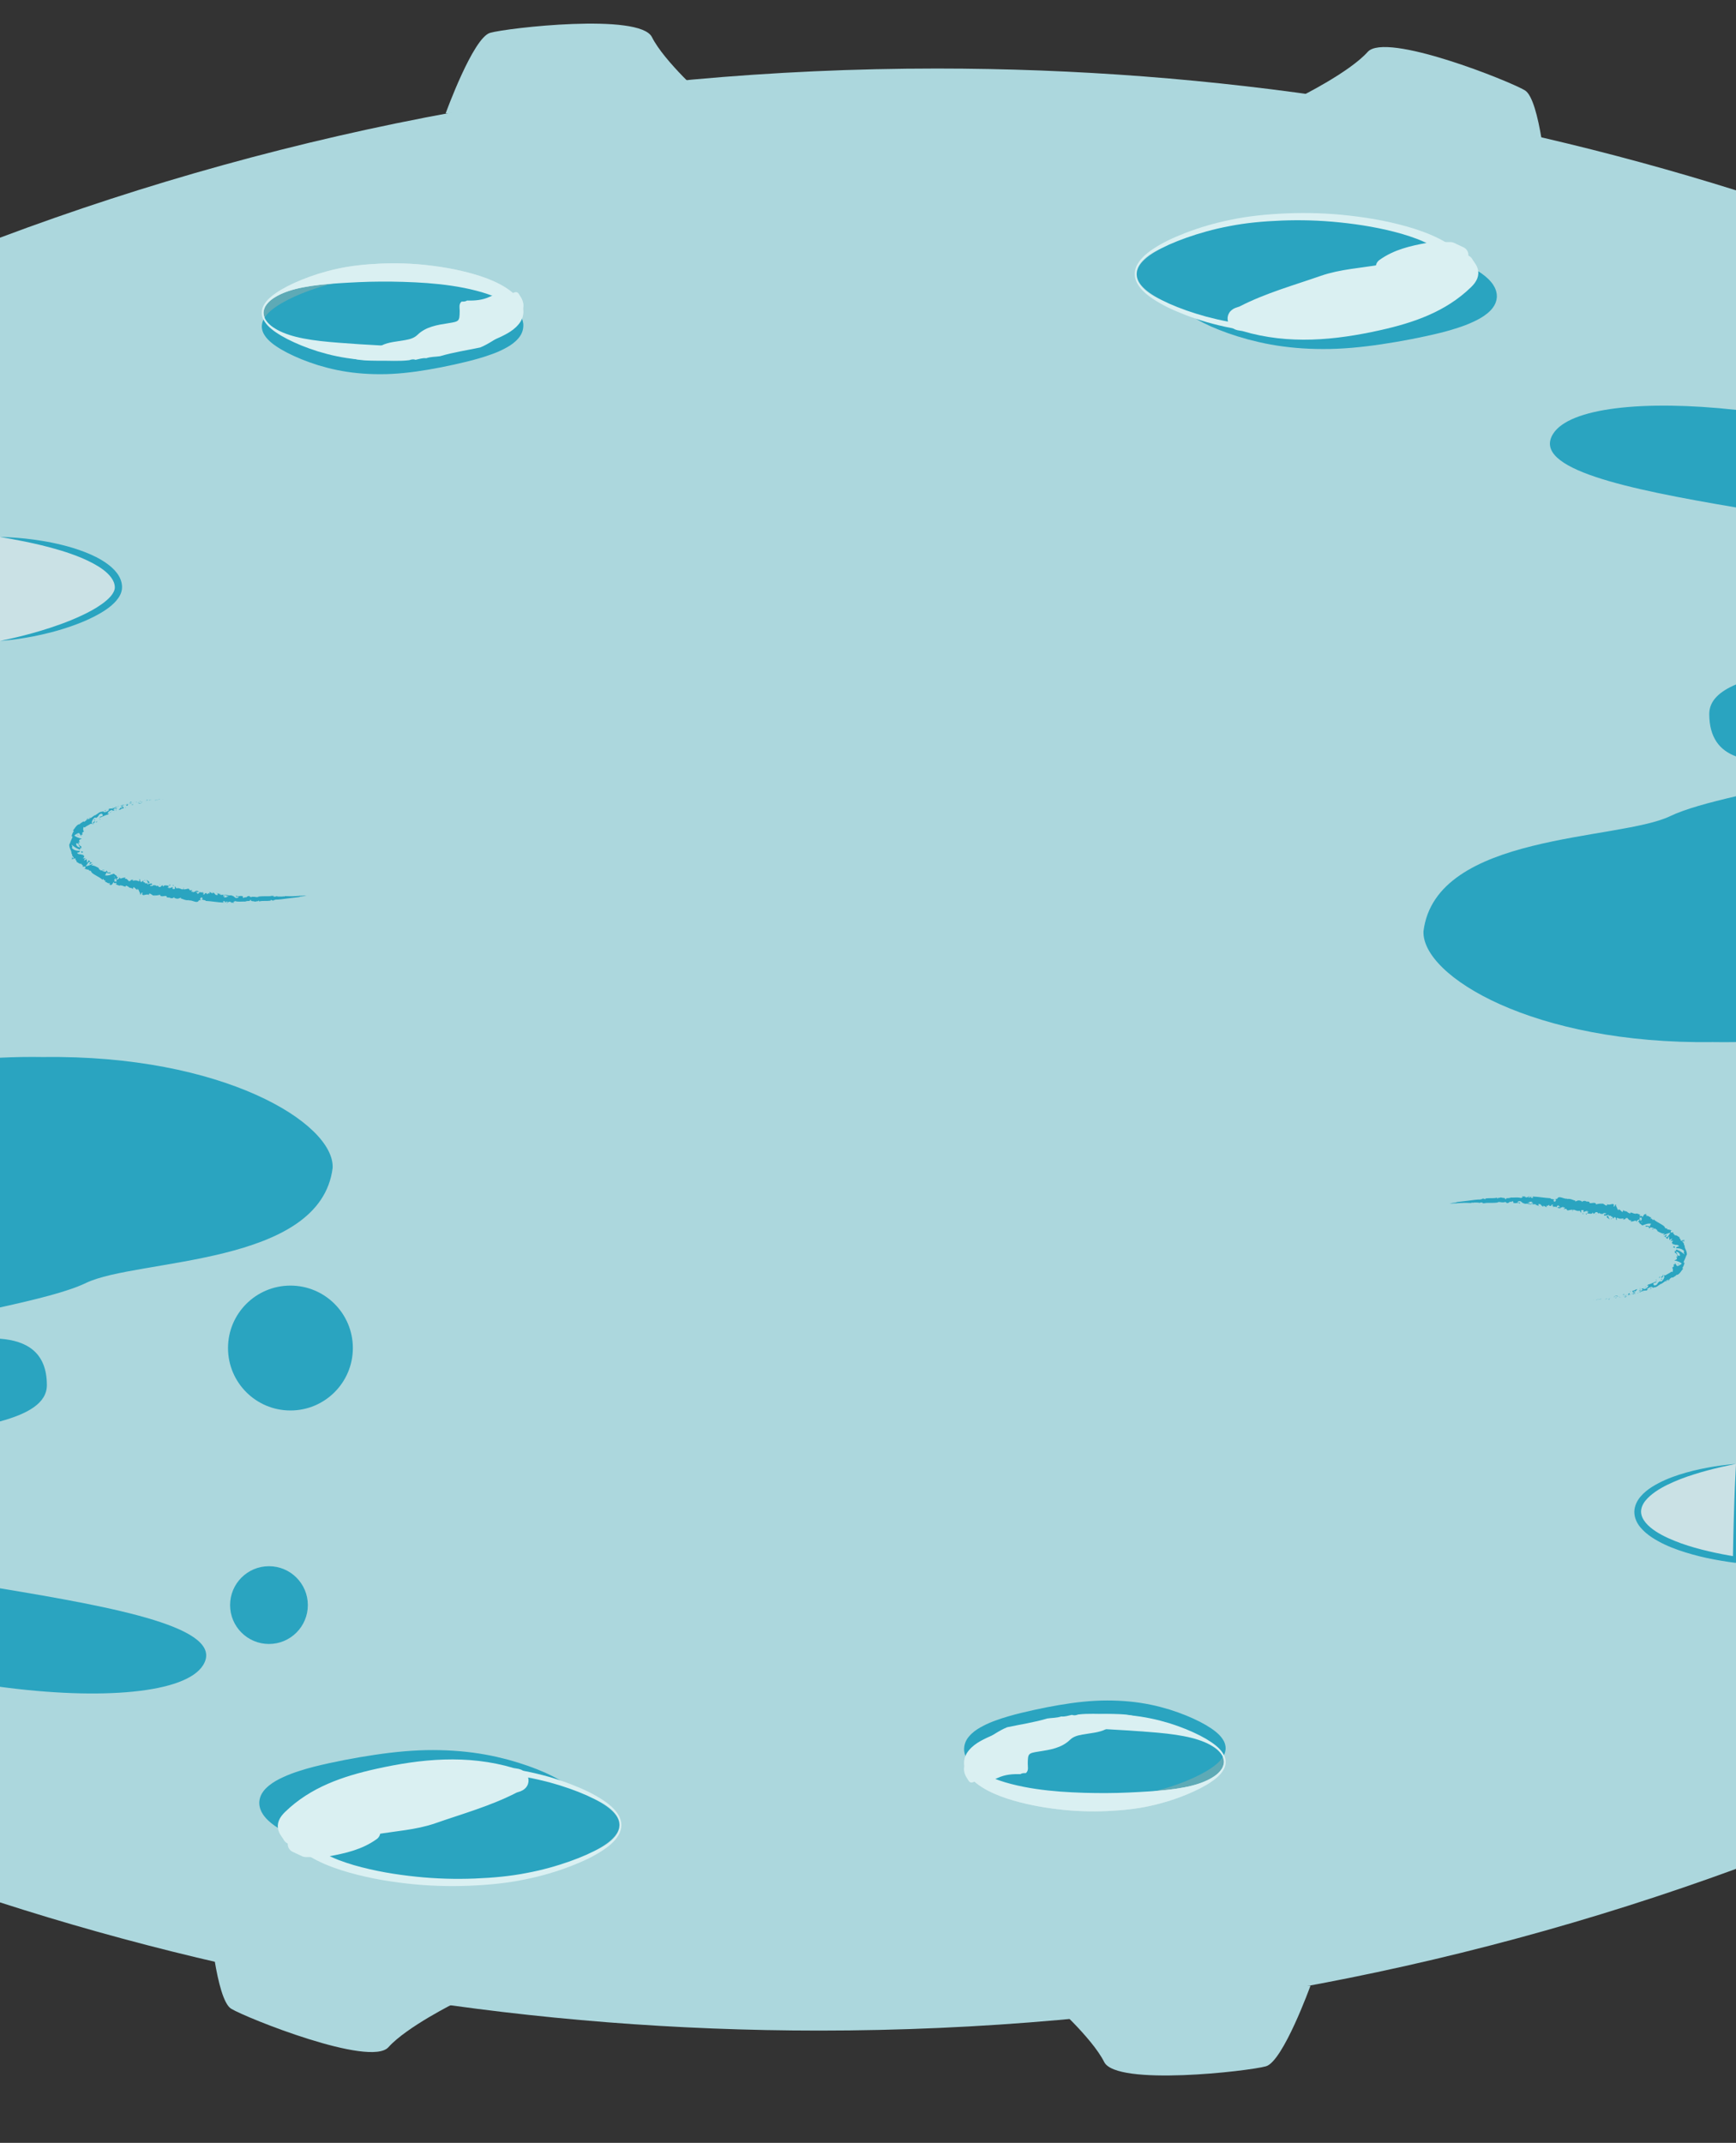 <?xml version="1.0" encoding="utf-8"?>
<!-- Generator: Adobe Illustrator 16.0.0, SVG Export Plug-In . SVG Version: 6.00 Build 0)  -->
<!DOCTYPE svg PUBLIC "-//W3C//DTD SVG 1.1//EN" "http://www.w3.org/Graphics/SVG/1.1/DTD/svg11.dtd">
<svg version="1.1" id="Layer_1" xmlns="http://www.w3.org/2000/svg" xmlns:xlink="http://www.w3.org/1999/xlink" x="0px" y="0px"
	 width="710.738px" height="876.994px" viewBox="0 0 710.738 876.994" enable-background="new 0 0 710.738 876.994"
	 xml:space="preserve">
<rect x="0" y="0" width="710.738" height="876.994" fill="#333333" stroke="none"/>
<path fill="#ACD7DD" d="M-0.002,778.575c105.693,34.066,218.419,52.468,335.443,52.468c131.86,0,258.264-23.362,375.297-66.174
	c0-98.9,0-504.793,0.002-686.973c-103.305-32.39-213.216-49.849-327.204-49.849C248.576,28.048,119.332,52.521,0,97.273"/>
<g>
	<ellipse fill="#5EAAB6" cx="159.943" cy="128.011" rx="52.408" ry="16.501"/>
	<path fill="#CAE1E5" d="M107.884,127.982c0,0,0.02,0.226,0.057,0.662c0.051,0.429,0.193,0.967,0.524,1.716
		c0.366,0.718,0.968,1.529,1.827,2.35c0.854,0.828,2.013,1.601,3.365,2.346c2.721,1.482,6.355,2.67,10.618,3.475
		c4.258,0.833,9.132,1.34,14.433,1.741c5.3,0.423,11.036,0.793,17.131,1.11c6.062,0.298,12.575,0.689,19.273,0.556
		c6.701-0.138,13.684-0.875,20.413-2.921c3.354-1.002,6.662-2.336,9.604-4.138c1.444-0.925,2.814-1.97,3.836-3.172
		c0.5-0.604,0.908-1.243,1.17-1.874c0.098-0.319,0.24-0.628,0.255-0.934c0.01-0.153,0.072-0.302,0.048-0.451l-0.005-0.221v-0.108
		l0-0.055c0.003,0.05-0.005-0.188,0.007,0.099l-0.099-0.673l-0.024-0.168l-0.041-0.076l-0.071-0.146
		c-0.021-0.049-0.038-0.098-0.053-0.146l-0.108-0.202c-0.079-0.136-0.125-0.273-0.221-0.407c-0.344-0.54-0.816-1.061-1.359-1.551
		c-1.098-0.981-2.514-1.798-3.985-2.507c-1.469-0.729-3.039-1.343-4.647-1.87c-1.603-0.544-3.227-1.05-4.886-1.461
		c-6.616-1.711-13.419-2.598-20.004-3.105c-6.604-0.473-12.996-0.641-19.102-0.607c-6.055,0.021-11.811,0.344-17.108,0.671
		c-5.304,0.331-10.182,0.815-14.438,1.642c-4.261,0.794-7.891,1.98-10.611,3.452c-1.353,0.739-2.511,1.507-3.367,2.327
		c-0.861,0.814-1.465,1.621-1.835,2.334c-0.332,0.727-0.489,1.319-0.537,1.725c-0.038,0.407-0.058,0.617-0.058,0.617
		L107.884,127.982z M107.185,128.011c0,0,0.017-0.24,0.048-0.706c0.044-0.464,0.205-1.145,0.561-1.969
		c0.405-0.795,0.994-1.728,1.875-2.652c0.876-0.927,2.002-1.856,3.344-2.771c2.681-1.836,6.197-3.642,10.381-5.359
		c2.097-0.847,4.359-1.679,6.78-2.452c2.426-0.737,5-1.467,7.719-2.053c5.44-1.219,11.418-1.875,17.791-2.159
		c6.32-0.278,13.057-0.106,19.956,0.72c6.902,0.808,14.007,2.125,21.065,4.413c3.523,1.168,7.034,2.601,10.361,4.704
		c1.646,1.078,3.266,2.293,4.674,3.924c0.696,0.822,1.342,1.741,1.824,2.813c0.125,0.26,0.211,0.559,0.312,0.837l0.141,0.429
		l0.105,0.513l0.089,0.514l0.037,0.253l0.002,0.17l0.01,0.68c-0.13,2.842-1.556,4.604-3.021,6.032
		c-1.484,1.411-3.149,2.396-4.823,3.26c-1.666,0.88-3.377,1.593-5.105,2.205c-1.721,0.629-3.45,1.193-5.185,1.691
		c-3.466,1.02-6.945,1.812-10.39,2.583c-3.447,0.756-6.873,1.445-10.268,2.016c-6.804,1.165-13.419,1.897-19.784,1.884
		c-6.333,0.012-12.33-0.598-17.769-1.721c-2.722-0.547-5.294-1.264-7.724-1.978c-2.419-0.765-4.685-1.581-6.779-2.427
		c-4.183-1.708-7.695-3.512-10.375-5.336c-1.341-0.909-2.467-1.834-3.345-2.754c-0.884-0.918-1.475-1.846-1.884-2.636
		c-0.358-0.802-0.533-1.537-0.574-1.977c-0.033-0.438-0.049-0.662-0.049-0.662L107.185,128.011z"/>
</g>
<g>
	<g>
		<g>
			<g>
				<path fill="#2AA4C0" d="M70.42,326.614c0.072-0.004,0.149-0.008,0.176-0.01C70.224,326.618,70.43,326.615,70.42,326.614z"/>
				<polygon fill="#2AA4C0" points="66.774,326.983 66.835,326.955 66.307,327.07 				"/>
				<path fill="#2AA4C0" d="M63.373,327.419c0.348,0.1,1.226-0.199,1.842-0.224l0.104,0.014l0.257-0.128
					C64.84,327.179,63.897,327.38,63.373,327.419z"/>
				<path fill="#2AA4C0" d="M61.481,327.277c0.127,0.061-0.382,0.112,0.43-0.028c-0.039-0.005-0.055-0.006-0.081-0.009
					C61.757,327.248,61.656,327.259,61.481,327.277z"/>
				<path fill="#2AA4C0" d="M61.831,327.24C62.19,327.192,61.583,327.208,61.831,327.24L61.831,327.24z"/>
				<path fill="#2AA4C0" d="M60.174,327.493l0.461-0.132c-0.109-0.035-0.536,0.003-0.385-0.05
					C59.768,327.407,59.88,327.448,60.174,327.493z"/>
				<path fill="#2AA4C0" d="M59.758,327.716l0.238-0.07C59.949,327.631,59.882,327.634,59.758,327.716z"/>
				<path fill="#2AA4C0" d="M60.503,327.509l-0.507,0.137c0.076,0.026,0.098,0.094,0.234-0.057
					C60.201,327.658,60.291,327.582,60.503,327.509z"/>
				<path fill="#2AA4C0" d="M60.805,327.501c0.275,0.008,0.622-0.017,0.162,0.122C61.864,327.461,61.707,327.353,60.805,327.501z"/>
				<path fill="#2AA4C0" d="M63.229,327.609l0.36-0.013l0.295-0.102C63.737,327.546,63.199,327.563,63.229,327.609z"/>
				<path fill="#2AA4C0" d="M57.19,327.804c-0.017,0.061,0.194,0.121,0.245,0.186l0.334-0.123
					C57.582,327.86,57.233,327.882,57.19,327.804z"/>
				<path fill="#2AA4C0" d="M57.435,327.989l-0.499,0.188C57.404,328.104,57.479,328.044,57.435,327.989z"/>
				<path fill="#2AA4C0" d="M59.726,327.976c0,0,0.205-0.078,0.409-0.156c0.206-0.072,0.412-0.146,0.412-0.146
					s-0.247,0.08-0.494,0.159c-0.246,0.088-0.491,0.175-0.491,0.175L59.726,327.976z"/>
				<polygon fill="#2AA4C0" points="55.186,328.131 55.447,327.937 54.972,328.247 				"/>
				<path fill="#2AA4C0" d="M53.865,328.401c0.187-0.169-0.358-0.156-0.146-0.279c-0.356,0.09-0.634,0.262-0.883,0.42
					C53.114,328.426,53.433,328.379,53.865,328.401z"/>
				<path fill="#2AA4C0" d="M52.413,328.786c0.138-0.062,0.273-0.151,0.423-0.244C52.688,328.604,52.546,328.679,52.413,328.786z"/>
				<path fill="#2AA4C0" d="M56.041,328.306c-0.049-0.027-0.149-0.107-0.452-0.093l0.247,0.131
					C55.898,328.332,55.969,328.319,56.041,328.306z"/>
				<path fill="#2AA4C0" d="M55.844,328.348l-0.009-0.004c-0.223,0.039-0.377,0.065-0.444,0.077
					C55.449,328.412,55.585,328.39,55.844,328.348z"/>
				<path fill="#2AA4C0" d="M56.093,328.298c-0.019,0.003-0.033,0.005-0.052,0.008C56.065,328.319,56.078,328.322,56.093,328.298z"
					/>
				<path fill="#2AA4C0" d="M58.337,328.088c-0.289,0.128-0.898,0.354-0.258,0.356C58.274,328.302,57.905,328.292,58.337,328.088z"
					/>
				<path fill="#2AA4C0" d="M56.397,328.458l0.56-0.068c-0.021-0.039-0.135-0.083,0.006-0.155L56.397,328.458z"/>
				<polygon fill="#2AA4C0" points="56.14,328.562 56.397,328.458 56.189,328.483 				"/>
				<path fill="#2AA4C0" d="M53.41,328.767c-0.216,0.135-0.474,0.199-0.764,0.277c0.326-0.03,0.657-0.084,0.965-0.153
					C53.639,328.821,53.747,328.687,53.41,328.767z"/>
				<path fill="#2AA4C0" d="M54.597,328.573l-0.05,0.021C54.583,328.603,54.611,328.603,54.597,328.573z"/>
				<polygon fill="#2AA4C0" points="49.764,329.753 49.822,329.78 49.821,329.74 				"/>
				<path fill="#2AA4C0" d="M53.673,328.914c0.246-0.017,0.375-0.095,0.494-0.181c-0.172,0.058-0.356,0.111-0.557,0.157
					C53.599,328.922,53.6,328.94,53.673,328.914z"/>
				<path fill="#2AA4C0" d="M51.63,329.063c0.136,0.014,0.286,0.017,0.442,0.015C51.934,329.044,51.659,329,51.63,329.063z"/>
				<path fill="#2AA4C0" d="M54.454,328.56l0.034-0.015C54.399,328.521,54.414,328.538,54.454,328.56z"/>
				<path fill="#2AA4C0" d="M54.454,328.56c-0.116,0.051-0.2,0.114-0.286,0.174c0.141-0.043,0.27-0.09,0.379-0.139
					C54.514,328.587,54.479,328.573,54.454,328.56z"/>
				<path fill="#2AA4C0" d="M49.359,331.422c-0.029-0.223,0.516-0.595,1.102-0.541c0.464-0.311-0.063-0.849-0.639-1.101
					c0.012,0.094,0.036,0.172-0.462,0.442c0.226,0.062,1.267-0.079,0.873,0.231c-0.67,0.312-0.598,0.1-0.977,0.09
					c0.37,0.163-0.769,0.652-0.486,0.996l0.562-0.338C49.363,331.257,49.173,331.422,49.359,331.422z"/>
				<path fill="#2AA4C0" d="M50.858,329.532l0.216-0.079c-0.264,0.03-0.47-0.008-0.853-0.074c-0.342,0.192-0.395,0.288-0.4,0.361
					l1.104-0.256L50.858,329.532z"/>
				<path fill="#2AA4C0" d="M52.075,329.208c-0.117,0.244-0.622,0.47-0.232,0.607c0.643-0.184,0.404-0.293,0.77-0.471
					c-1.039,0.307,0.271-0.188-0.523-0.115c0.197-0.086,0.382-0.138,0.557-0.186c-0.198,0.019-0.39,0.029-0.574,0.034l0.028,0.007
					l0.005-0.002l0,0.004c0.053,0.014,0.072,0.025,0.017,0.023c-0.003,0.003-0.015,0.007-0.021,0.009
					C52.101,329.149,52.088,329.179,52.075,329.208c-0.318,0.031-0.063-0.042,0.026-0.089c0-0.011,0.006-0.022,0.004-0.032
					l-0.004-0.002l-1.026,0.368C51.306,329.427,51.584,329.352,52.075,329.208z"/>
				<path fill="#2AA4C0" d="M57.594,328.897c-0.036-0.006-0.037-0.018-0.042-0.028C57.488,328.904,57.466,328.923,57.594,328.897z"
					/>
				<path fill="#2AA4C0" d="M57.14,328.901c0.071-0.04,0.12-0.118,0.373-0.156c0.226-0.001,0.016,0.075,0.04,0.124
					c0.139-0.076,0.498-0.228,0.011-0.2l-0.069,0.037c-0.435,0.041-1.031-0.051-0.963-0.09
					C56.69,328.739,56.825,328.822,57.14,328.901z"/>
				<path fill="#2AA4C0" d="M54.605,329.123l-0.851,0.301l0.487,0.051l-0.048-0.091C54.7,329.3,54.562,329.211,54.605,329.123z"/>
				<polygon fill="#2AA4C0" points="49.629,329.671 49.673,329.408 49.268,329.87 				"/>
				<polygon fill="#2AA4C0" points="48.495,330.007 48.468,329.785 48.209,329.997 				"/>
				<path fill="#2AA4C0" d="M64.845,362.465l0.274-0.057C64.993,362.417,64.909,362.438,64.845,362.465z"/>
				<path fill="#2AA4C0" d="M63.017,362.058l-0.083,0.178C63.04,362.15,63.09,362.082,63.017,362.058z"/>
				<path fill="#2AA4C0" d="M29.568,350.608c-0.079,0.569-0.254,1.354,0.066,1.073l0.263-0.34
					C29.678,351.088,29.594,350.838,29.568,350.608z"/>
				<path fill="#2AA4C0" d="M47.557,360.108c-0.019-0.052-0.039-0.107-0.059-0.162c-0.138,0.106-0.267,0.205-0.386,0.297
					C47.247,360.202,47.398,360.156,47.557,360.108z"/>
				<path fill="#2AA4C0" d="M48.422,358.521l0.368,0.434C48.718,358.825,48.601,358.681,48.422,358.521z"/>
				<path fill="#2AA4C0" d="M75.001,363.79l0.35-0.355C74.884,363.362,75.063,363.599,75.001,363.79z"/>
				<path fill="#2AA4C0" d="M37.144,334.627c-0.367,0.069-0.638,0.166-0.858,0.276C36.754,334.847,37.187,334.913,37.144,334.627z"
					/>
				<path fill="#2AA4C0" d="M63.245,366.739c0.176-0.046,0.261-0.118,0.274-0.212C63.34,366.568,63.23,366.631,63.245,366.739z"/>
				<path fill="#2AA4C0" d="M35.417,335.446c0.072-0.007,0.133-0.026,0.202-0.038c0.186-0.188,0.381-0.367,0.666-0.505
					C35.938,334.938,35.579,335.066,35.417,335.446z"/>
				<path fill="#2AA4C0" d="M112.248,366.703l0.086,0.021C112.341,366.702,112.303,366.7,112.248,366.703z"/>
				<path fill="#2AA4C0" d="M123.266,366.958c-0.11,0.02-0.282,0.051-0.445,0.079C122.905,367.022,123.03,367,123.266,366.958z"/>
				<path fill="#2AA4C0" d="M43.89,331.339C44.123,331.239,43.916,331.296,43.89,331.339L43.89,331.339z"/>
				<path fill="#2AA4C0" d="M45.437,331.933c-0.039,0.047-0.062,0.096-0.046,0.156C45.386,332.021,45.404,331.971,45.437,331.933z"
					/>
				<path fill="#2AA4C0" d="M34.66,338.646l-0.017,0.013C34.743,338.663,34.725,338.661,34.66,338.646z"/>
				<path fill="#2AA4C0" d="M44.297,331.331c-0.102,0-0.216,0.009-0.337,0.029C44.018,331.363,44.121,331.356,44.297,331.331z"/>
				<path fill="#2AA4C0" d="M44.201,331.228c0.087-0.02,0.155-0.033,0.219-0.047C44.434,331.128,44.396,331.11,44.201,331.228z"/>
				<path fill="#2AA4C0" d="M43.563,331.476c0.135-0.054,0.267-0.091,0.396-0.115c-0.054-0.002-0.079-0.008-0.07-0.021
					C43.821,331.368,43.724,331.408,43.563,331.476z"/>
				<path fill="#2AA4C0" d="M92.145,366.838c0.016,0.011,0.034,0.019,0.051,0.033C92.449,366.75,92.339,366.766,92.145,366.838z"/>
				<path fill="#2AA4C0" d="M37.029,352.708c-0.011-0.003-0.022,0.002-0.032,0l0.017,0.032L37.029,352.708z"/>
				<path fill="#2AA4C0" d="M37.884,352.925c-0.586,0.224-0.719,0.053-0.871-0.185l-0.489,1.116c0,0,0.343-0.23,0.686-0.461
					C37.547,353.16,37.884,352.925,37.884,352.925z"/>
				<path fill="#2AA4C0" d="M69.275,363.185l-0.541-0.479c0.825-0.471,1.312-0.163,0.834-0.786
					c-0.295,1.265-2.346-0.308-2.657,0.967l-0.348-0.346c0.111,0.036,0.143-0.038,0.253-0.004c-0.655-0.771-0.742,0.822-1.705,0.441
					c-0.328-0.168-0.532-0.405-0.267-0.513l-0.834,0.169c-0.22-0.069-0.119-0.285,0.099-0.216l-1.193-0.146l0.017-0.036
					c-0.209,0.168-0.655,0.402-0.87,0.498c-0.259-0.253,0.18-0.106,0.138-0.286l-0.719,0.176c-0.19-0.396,0.419-0.608,0.856-0.463
					c-0.322-1.442-0.613,0.224-1.742-0.847l0.643-0.021c-0.225-0.836-0.755-0.682-1.327-1.31c0.1,0.282,1.097,1.498,0.326,1.657
					c-0.175-0.146-0.422-0.255-0.862-0.081c0.106-0.467-0.288-0.44-0.754-0.523l0.182-0.61c-0.538,0.057-0.575,0.376-0.936,0.58
					c-0.536-0.205-0.527-0.713-0.552-1.149c-0.852-0.328,0.409,0.925-0.663,0.769c-0.674-0.42-1.246-0.32-2.225-0.199
					c-0.45-0.357,0.196-0.352,0.063-0.579l-0.593,0.362c-0.107-0.043-0.028-0.184,0.013-0.254c-0.436,0.079-0.212,0.609-0.861,0.595
					c-0.369,0.623-0.922-1.364-1.898-0.828c-0.126-0.229,0.208-0.347,0.229-0.599c-1.165,0.17-0.972,0.075-2.027,0.466l-0.564-0.634
					c0.356,0.628-0.492,0.942-1.233,1.154c0.104,0.286,0.193,0.535,0.267,0.666l-1.054-0.029c-0.077-0.141,0.096-0.31,0.341-0.502
					c-0.082,0.025-0.161,0.052-0.225,0.079c-0.25-0.345,0.055-0.623,0.416-0.868c0.064,0.161,0.13,0.328,0.195,0.492
					c0.363-0.278,0.721-0.603,0.801-0.972c-0.084,0.048-0.22,0.064-0.358,0.051c0.095-0.077,0.165-0.151,0.16-0.221
					c-0.008-0.075-0.151,0.022-0.357,0.119l0.042-0.742l-0.149,0.246c0,0-0.257-0.214-0.514-0.427
					c-0.258-0.21-0.506-0.434-0.506-0.434c-1.09,0.32-2.246,1.012-3.703,0.652c0.546-0.319,0.421-0.735,0.695-1.282
					c0.094,0.747,1.119,0.215,1.756,0.603c-0.333-0.209-0.139-0.445-0.008-0.503c0,0-0.362,0.009-0.724,0.019
					c-0.361,0-0.722,0-0.722,0c0.233-0.445-0.101-0.457-0.327-0.784c-0.181,1.01-1.176,0.192-1.785,0.21
					c0.119-0.31,0.385-0.555,0.932-0.194c-0.309-0.979-1.351,0.619-1.708-0.261c0.148,0.064,0.202,0.148,0.336,0.027
					c-0.48,0.105-1.16-0.56-0.835-0.699l0.142,0.07c-0.883-0.587-2.738-1.602-3.321-1.048c0.052-0.093,0.67-0.733,0.812-0.837
					c0,0-0.757,0.312-1.554,0.588c-0.8,0.29-1.609,0.492-1.609,0.492c0.555-0.447,1.108-2.125,2.004-1.912
					c-0.127-0.229-0.28-0.498-0.832-0.622c0.062,0.173-0.315,1.031-0.537,0.935c0.002-0.984-0.094-0.593-0.197-1.584
					c0.076,0.271-0.858,0.878-1.136,0.568c0.159-0.072,0.726-0.774,0.907-0.76c0,0-0.365,0.033-0.721,0.042
					c-0.355-0.003-0.711-0.006-0.711-0.006c0.306,0.058,0.686-0.57,0.775-0.911c-0.103,0.207-0.515-0.593-0.709-0.729l0.032,0.451
					c-0.235-0.459-0.691-0.443-1.16-0.465c-0.446-0.027-0.923-0.088-1.182-0.606c0.277,0.038,1.292-0.304,1.219-0.798
					c-0.28,0.004-0.956,0.018-1.682-0.163c-0.676-0.183-1.413-0.596-1.672-1.187l0.276-0.262c0,0-0.097-0.225-0.194-0.448
					c-0.101-0.228-0.177-0.466-0.177-0.466c0.37,0.306,1.017,0.822,1.63,1.211c0.71,0.389,1.304,0.669,1.756,0.828
					c0.09-0.395,0.27-0.197,0.129-0.656c0.236-0.22,0.457,0.139,0.524,0.254c-0.02,0-0.024-0.264-0.05-0.514
					c-0.045-0.252-0.01-0.494-0.01-0.494c-0.595,0.125-0.683-0.758-1.137-0.758c0,0,0.034,0.083,0.084,0.206
					c0.051,0.121,0.161,0.278,0.249,0.426c0.169,0.299,0.372,0.556,0.389,0.555c-0.285,0.078-0.775-0.009-1.119-0.305
					c-0.18-0.146-0.343-0.34-0.459-0.564c-0.101-0.225-0.12-0.479-0.083-0.728c0.245-0.211,1.035,0.299,1.234,0.279
					c-0.229-0.113-0.273-0.854-0.121-0.9c-0.012,0.004,0.247,0.415,0.247,0.415c0.133-0.199-0.017-0.418-0.095-0.663
					c-0.099-0.242-0.123-0.512,0.251-0.678c0.101-0.191,0.906-0.219,0.622-0.404c-0.713-0.032-2.61-0.79-2.893-1.288
					c0.045-0.032,0.359-0.292,0.718-0.521c0.377-0.219,0.778-0.422,0.99-0.446c0.631-0.022,0.636,1.189,1.186,1.158
					c-0.118-0.096-0.17-0.383-0.158-0.486c0.251-0.113,0.322,0.361,0.576-0.089c-0.402-0.431,0.715-0.794-0.22-0.498
					c0.221-0.506,0.449-0.35,0.85-0.817c-0.402-0.101-0.457-1.274-0.107-1.774c0.066,0.126,0.283,0.179,0.383,0.201
					c0.907-0.72,1.556-0.878,2.427-1.485c0.148,0.043,0.66-0.105,0.599,0.198c0.076-0.159,0.1-0.381,0.368-0.569
					c0.76,0.033-0.57,0.453,0.115,0.643c-0.128-0.275,0.478-0.809,0.796-1.194c-0.355-0.324-0.979,0.479-1.257,0.897
					c-0.352-0.529-0.017-1.555,0.868-2.353c0.735-0.568,0.541,0.16,0.639,0.008c1.555-0.694,0.839-1.581,2.33-1.792
					c0.673,0.109,0.328,0.649,0.554,0.84c-0.608,0.424-1.116,0.272-1.564,0.496l0.631-0.107c-0.156,0.215-0.552,0.509-0.837,0.535
					c0.562,0.084,2.584-1.197,3.906-1.402c0.166-0.198,0.489-0.461,0.264-0.518l-0.362,0.203c-0.459-0.114,0.574-0.651,0.04-0.573
					c0.443-0.385,0.928-0.872,1.724-0.993l0.27,0.302c-0.054-0.099-0.562-0.042-0.727,0.146c0.249-0.272,1.303,0.069,1.475-0.5
					l-0.606-0.062c0.464-0.357,1.004-0.926,1.713-1.011c-0.417-0.237-0.14,0.085-0.752-0.163c0.58,0.35-1.725,0.51-0.875,0.82
					c-0.657-0.309-0.913,0.074-1.706-0.111c0.066,0.111,0.313,0.148-0.271,0.281c-0.012,0.043-0.054,0.107-0.082,0.146
					c-0.018,0.002-0.025,0.002-0.042,0.004l0.037,0.004c-0.017,0.025-0.018,0.03,0.014,0c0.154,0.007,0.286,0.031,0.355,0.082
					c-0.172,0.36-1.049,0.684-1.281,0.947c-0.349,0.069,0.077-0.192-0.155-0.252l-0.348,0.388c-0.16-0.259-1.066-0.104-0.363-0.573
					l-0.702,0.268c-0.479,0.01-1.08,0.175-1.366,0.453c-0.358,0.083-0.668,0.678-0.495,0.33c0,0-0.251,0.158-0.494,0.336
					c-0.244,0.175-0.488,0.349-0.488,0.349l-0.048-0.065c-1.092,0.476-1.851,1.589-3.342,1.812c-0.292,0.294-0.58,0.599-1.19,0.93
					l-0.295-0.162c-0.365,0.377-1.481,0.76-1.443,1.157c-0.502-0.106-1.061,0.297-1.544,0.879c-0.25,0.274-0.474,0.602-0.683,0.902
					c-0.215,0.291-0.408,0.564-0.59,0.768l0.33,0.271c-0.215,0.283-0.397,0.58-0.535,0.94c-0.149,0.348-0.275,0.73-0.37,1.188
					l0.376,0.099c-0.017,0.767-0.966,1.757-1.007,3.076c-0.145-0.093-0.077-0.421,0.035-0.637c-0.248,0.353-0.381,0.761-0.359,1.166
					c0.025,0.407,0.138,0.812,0.263,1.194c0.338,0.752,0.696,1.394,0.647,2.118c0.258,0.254,0.287,0.5,0.294,0.751
					c-0.015-0.026-0.034-0.047-0.056-0.062c0.011,0.031,0.033,0.075,0.057,0.12c0.004,0.157,0,0.326,0.02,0.502
					c0.022-0.17,0.034-0.322,0.015-0.439c0.125,0.218,0.349,0.531,0.614,0.801l-0.3,0.372c0.019,0.024,0.033,0.044,0.053,0.07
					c0.066,0.393,0.337,0.121,0.51-0.212c0.163,0.107,0.329,0.191,0.488,0.232c-0.415,0.646,0.703,0.616,0.364,1.365
					c0.221-0.03,0.56,0.255,0.931,0.491c0.372,0.234,0.801,0.372,1.136,0.147c-0.064,0.084-0.029,0.187-0.161,0.068
					c0.202,0.314,0.402,0.653,0.798,0.692l-0.259,0.538c0,0,0.28-0.021,0.56-0.043c0.275-0.026,0.551-0.053,0.551-0.053
					c0.145,0.578,0.186,0.881-0.469,0.922c1.338,0.177,0.921,0.365,2.1,0.376l-0.252,0.288c0.29,0.203,1.04,0.048,1.041,0.431
					c0.253,1.092,3.221,2.021,4.714,3.45c0.131-1.206,0.621,0.854,1.057,0.071c-0.006,0.297,0.185,0.554-0.203,0.638
					c1.027,0.16,1.233,0.992,2.157,0.562c0.005,0.3-0.348,0.291-0.314,0.481c0.098-0.024,0.385-0.099,0.422,0.094
					c0.036,0.191-0.221,0.157-0.414,0.207c0.979,0.346,1.38-0.425,1.729-1.137c0.346,0.532,0.609,0.574,1.131,0.213
					c0.077,0.307,0.267,0.669-0.356,0.535c0.312,0.177,1.923,1.072,2.159,0.482c0.053,0.189,0.453,0.205,0.563,0.164
					c0.741,0.279,0.792,0.35,1.552,0.523l-0.175-0.164c0.52-0.646,0.664,0.027,1.289,0.122l-0.04,0.071
					c1.223,0.922,0.665-0.089,1.854,0.904l0.053-0.482c0.395-0.951,1.044,0.916,1.943,0.732l-0.218-0.337
					c0.516-0.231,0.866,1.666,1.281,1.896c0.075,0.108-0.186,0.106-0.335,0.135c1.014,0.859,0.298-0.57,1.19-0.514
					c0.081,0.363-0.403,0.786,0.164,0.979c0.233,0.33,1.922-0.672,2.576,0.106c-0.121-0.287-0.238-0.574,0.201-0.681
					c0.627,0.033,1.461,1.298,2.176,0.603c0.064,0.083,0.081,0.154,0.072,0.217c0.51-0.117,1.592-0.058,1.952-0.432
					c0.15,1.669,3.049-0.278,2.791,1.173l1.463,0.14l-0.061,0.141c0.915,0.226,1.295-0.071,1.67-0.365
					c0.2,0.127,0.024,0.237-0.004,0.31c1.313,0.477,1.465,0.41,2.692-0.141l0.059,0.469c0.338-0.213,1.879,0.931,3.277,0.537
					c-0.019,0.049-0.056,0.133-0.169,0.184c1.55-0.342,3.49,1.495,4.188-0.015l1.024-0.31c-1.269-0.212,0.249-0.654-0.255-0.949
					c0.508-0.049,1.258,0.563,0.634,0.596l-0.09-0.084c-0.295,0.782,1.566,0.396,1.49,0.93c2.526,0.121,4.968,0.624,7.341,0.689
					l-0.25-0.559l0.824,0.052c0.212,0.13,0.275,0.427-0.314,0.4c0.298,0.31,1-0.25,1.02-0.364c1.146,0.229-0.474,0.621-0.121,0.64
					l0.483-0.039l-0.106-0.062c0.398-0.217,0.44-0.445,1.147-0.412c0.445,0.108,0.221,0.323,0.397,0.345
					c-0.002,0.037,0.057,0.054,0.271,0.016l1.041,0.035l-0.407-0.397c0.466-0.2,0.978,0.018,0.508-0.434
					c0.69,0.701,3.873,0.224,4.302,0.391c0.646-0.284,1.281-0.292,2.07-0.286c-0.197-0.064-0.316-0.449,0.363-0.414
					c-0.241,0.786,1.247,0.307,1.805,0.818c-0.497-0.332,1.932-0.169,1.151-0.619c0.568,0.038,0.041,0.268,0.475,0.408
					c1.341-0.359,2.978-0.066,4.641-0.301c0.022-0.076-0.262-0.171,0.09-0.308l0.897,0.294c0.327-0.068,0.281-0.428,0.894-0.238
					c-0.087-0.05-0.219-0.127,0-0.165c1.637,0.016,3.292-0.279,4.955-0.481c1.628-0.196,3.186-0.384,4.977-0.6
					c-0.448,0.035-0.153-0.022,0.186-0.081c-0.221,0.027-0.001-0.053-0.047-0.073c0,0,0.345-0.035,0.69-0.07
					c0.344-0.043,0.688-0.086,0.688-0.086c0.244-0.087,1.466-0.254,1.606-0.299l-0.433,0.072c0.575-0.1-0.818,0.038-0.742-0.05
					c-0.643,0.134-1.734-0.02-2.788,0.194c-0.239-0.014,0.196-0.059,0.067-0.083c-0.265,0.074-0.59,0.118-1.199,0.127l0.067-0.022
					c-1.7,0.133-2.444,0.029-4.364,0l0.152,0.135c-0.413-0.006-0.502-0.048-0.698-0.08c-0.456,0.235,1.156-0.021,0.744,0.224
					c-0.567-0.271-2.9,0.122-3.292-0.259c-0.632,0.006,0.198,0.207-0.435,0.207l-0.174-0.113l-0.152,0.146
					c-0.417-0.023-0.633-0.172-0.654-0.273c0.102,0.014,0.285-0.023,0.392-0.03c-0.545-0.151-1.514,0.026-1.701-0.021l0.611,0.083
					c-1.722,0.107-3.831-0.079-5.488,0.215l0.129,0.121c-1.269,0.195-1.022-0.156-2.417-0.083l0.05-0.029
					c-0.278,0.12-0.651,0.18-1.033,0.158c0.351-0.145-0.666-0.315-0.204-0.476c-1.376,0.229-0.68,0.187-1.591,0.684l-0.21-0.233
					c-0.311,0.205-0.337,0.316-1.037,0.374c0.574-0.197-0.442-0.368,0.2-0.627c-1.455-0.563-2.178,0.462-2.835-0.356
					c-0.685,0.672,1.258,0.438,0.88,0.57c0.312,0.232-0.563,0.496-1.022,0.416c-0.468-0.031-0.777-0.917-1.948-0.983
					c0.116,0.011,0.126-0.044,0.242-0.033c-0.433-0.215-0.867,0.202-1.395-0.138c-0.317,0.435-0.697-0.068-0.806,0.51l1.082-0.078
					c-0.614,0.111-1.214,0.779-2.209,0.394c0.083-0.114,0.389-0.254,0.599-0.332c-0.287-0.188-0.571,0.083-0.868-0.117
					c0.112-0.585,1.313-0.049,1.982-0.457c-0.306-0.267-1.25,0.349-0.898-0.267c-0.504,0.79-1.146-0.191-1.967,0.383l0.07-0.36
					c-0.128,0.048-0.396,0.201-0.626,0.175l0.441-0.442c-0.661,0.356-1.214-0.455-1.838-0.286c1.284,0.096,0.263,0.475,0.792,0.786
					c-1.618,0.392-0.857-1.056-2.635-1.044c0.242-0.03,0.884,0.316,0.498,0.458c-0.333-0.109-0.768-0.298-0.96-0.521
					c-1.178-0.03,0.152,0.416-0.364,0.608c-0.366-0.511-0.591,0.145-1.119,0.246l0.027-0.401c-1.316-0.399-0.421,0.805-1.603,0.372
					l0.556-0.514l-0.64,0.082l0.169-0.452c-0.71,0.271-0.917,0.169-1.571-0.044c0.128,0.312-0.156,0.744-0.75,0.691
					c-0.38-0.295,0.264-0.372-0.581-0.41c0.216-0.241,0.453-0.545,0.781-0.115c0.05-0.133,0.211-0.24,0.262-0.369
					c-0.406-0.339-1.081-0.201-1.384-0.232c0.115,0.029,0.251,0.069,0.317,0.139l-1.273,0.443c-0.174-0.182-0.009-0.293,0.154-0.401
					c-0.25,0.017-0.441,0.195-0.806,0.183c0.131-0.338,0.148-0.695,0.674-0.794l-1.192,0.23c-0.06-0.162-0.542-0.501-0.378-0.609
					c-0.608-0.306-1.645,0.48-2.453,0.068c-0.053,0.063-0.149,0.116-0.335,0.14c-0.783-0.201-1.421-0.748-2.428-0.4l-0.434-0.745
					c-0.754,0.025,0.597,0.946-0.661,0.989c-0.899,0.068-0.237-0.614-0.512-0.848c-0.479,0.261-1.339,0.818-2.042,0.129
					C68.834,363.052,69.023,363.188,69.275,363.185z M60.253,361.652c0.195-0.057,0.605-0.276,0.669,0.028
					C60.606,362.168,60.511,361.876,60.253,361.652z M46.611,358.771c0.181-0.102,0.343,0.042,0.495,0.293
					C46.936,359.042,46.764,358.958,46.611,358.771z M41.396,332.587l-0.012,0.022C40.947,332.651,41.104,332.641,41.396,332.587z
					 M42.249,332.388c0.062-0.073,0.038-0.112-0.014-0.139c-0.022,0.097-0.198,0.176-0.411,0.238
					C41.916,332.542,42.042,332.552,42.249,332.388z M94.701,369.273l-0.161-0.091C94.912,369.087,94.806,369.175,94.701,369.273z"
					/>
				<path fill="#2AA4C0" d="M48.317,358.703c0.019,0.094,0.001,0.183-0.019,0.271C48.392,358.923,48.424,358.836,48.317,358.703z"/>
				<path fill="#2AA4C0" d="M74.936,363.856l0.027,0.009c0.019-0.023,0.03-0.05,0.038-0.075L74.936,363.856z"/>
				<path fill="#2AA4C0" d="M33.664,341.993c-0.138,0.084-0.231,0.115-0.327,0.117C33.417,342.175,33.511,342.162,33.664,341.993z"
					/>
				<path fill="#2AA4C0" d="M46.333,330.396l-0.498,0.233c0.248-0.093,0.36-0.062,0.503-0.058
					C46.305,330.511,46.171,330.45,46.333,330.396z"/>
				<path fill="#2AA4C0" d="M51.342,330.62c0.066-0.051,0.158-0.051,0.223-0.102l-0.052-0.103
					C51.194,330.515,50.998,330.669,51.342,330.62z"/>
				<path fill="#2AA4C0" d="M47.132,331.134c0.12,0.209,0.413,0.026,0.76-0.126c-0.021,0.008-0.042,0.017-0.064,0.021
					C47.83,330.689,47.476,330.901,47.132,331.134z"/>
				<path fill="#2AA4C0" d="M47.973,330.975c0.108-0.046,0.219-0.087,0.332-0.11C48.305,330.729,48.16,330.881,47.973,330.975z"/>
				<path fill="#2AA4C0" d="M43.191,331.83c0.197-0.003-0.023-0.352,0.115-0.288C43.366,331.159,42.323,332.345,43.191,331.83z"/>
				<polygon fill="#2AA4C0" points="47.679,331.772 47.456,331.54 47.336,331.834 				"/>
				<path fill="#2AA4C0" d="M44.824,332.59l0.592-0.134c-0.027-0.046,0.033-0.102,0.112-0.157
					C45.179,332.422,44.776,332.508,44.824,332.59z"/>
				<path fill="#2AA4C0" d="M45.527,332.299c0.183-0.063,0.351-0.135,0.434-0.22C45.865,332.119,45.659,332.209,45.527,332.299z"/>
				<polygon fill="#2AA4C0" points="46.94,332.134 46.753,332.136 46.348,332.259 				"/>
				<path fill="#2AA4C0" d="M38.927,335.241l-0.519,0.418c0.006,0.143,0.2,0.12,0.385-0.045
					C38.886,335.46,39.074,335.297,38.927,335.241z"/>
				<path fill="#2AA4C0" d="M41.123,335.185c-0.188,0.013-0.234-0.052-0.375-0.111l0.181,0.398L41.123,335.185z"/>
				<path fill="#2AA4C0" d="M39.528,336.17c0.004,0.143-0.61,0.79,0.062,0.35C39.58,336.375,40.085,335.966,39.528,336.17z"/>
				<polygon fill="#2AA4C0" points="31.97,341.971 32.054,341.831 31.312,341.396 				"/>
				<path fill="#2AA4C0" d="M33.975,348.747c-0.095-0.609-0.567,0.164-0.6-0.437c-0.27-0.028,0.03,0.495-0.213,0.459
					C33.557,348.987,33.532,349.215,33.975,348.747z"/>
				<path fill="#2AA4C0" d="M33.162,348.77c-0.062-0.036-0.135-0.071-0.224-0.104C33.047,348.736,33.112,348.76,33.162,348.77z"/>
				<polygon fill="#2AA4C0" points="125.069,366.673 125.56,366.584 125.243,366.634 				"/>
				<path fill="#2AA4C0" d="M126.008,366.478l0.116-0.013l0.294-0.059C126.312,366.425,126.163,366.45,126.008,366.478z"/>
				<path fill="#2AA4C0" d="M59.235,360.074l-0.072,0.142c0.034,0.182,0.141,0.221,0.356,0.299L59.235,360.074z"/>
				<polygon fill="#2AA4C0" points="65.564,361.979 65.456,361.943 65.558,362.547 				"/>
				<path fill="#2AA4C0" d="M71.138,362.29c-0.22-0.062-0.5,0.016-0.721-0.046C70.918,362.229,71.094,362.985,71.138,362.29z"/>
			</g>
		</g>
	</g>
</g>
<g>
	<ellipse fill="#2AA4C0" cx="546.827" cy="121.51" rx="64.088" ry="18.328"/>
	<path fill="#2AA4C0" d="M483.088,121.479c0,0,0.025,0.271,0.074,0.797c0.021,0.268,0.137,0.527,0.217,0.877
		c0.125,0.334,0.289,0.739,0.533,1.156c0.96,1.706,3.259,3.697,6.651,5.308c1.696,0.81,3.653,1.543,5.833,2.181
		c2.171,0.662,4.57,1.22,7.159,1.676c5.174,0.929,11.076,1.537,17.508,1.999c6.431,0.485,13.395,0.903,20.787,1.229
		c7.362,0.312,15.237,0.688,23.342,0.5c8.108-0.193,16.54-1.013,24.758-3.24c2.049-0.562,4.085-1.188,6.087-1.91
		c1.988-0.757,3.938-1.608,5.794-2.593c1.835-1.011,3.584-2.178,4.996-3.543c0.668-0.698,1.298-1.432,1.657-2.2
		c0.118-0.186,0.186-0.378,0.247-0.568c0.063-0.188,0.159-0.373,0.17-0.56c0.021-0.186,0.09-0.366,0.088-0.547l-0.001-0.268
		l0.003-0.133l0.002-0.065c0.004,0.053-0.005-0.211,0.01,0.102l-0.116-0.812c-0.012-0.169-0.06-0.18-0.087-0.252
		c-0.031-0.061-0.058-0.12-0.081-0.181c-0.018-0.101-0.144-0.294-0.228-0.456c-0.083-0.168-0.172-0.335-0.309-0.497
		c-0.432-0.666-1.117-1.281-1.821-1.861c-1.476-1.145-3.261-2.082-5.12-2.881c-3.725-1.625-7.772-2.752-11.811-3.721
		c-8.122-1.887-16.388-2.869-24.394-3.432c-8.021-0.529-15.785-0.713-23.188-0.666c-7.357,0.024-14.336,0.416-20.769,0.777
		c-6.432,0.421-12.339,0.985-17.51,1.914c-2.588,0.451-4.986,1.005-7.156,1.665c-2.179,0.635-4.135,1.364-5.831,2.169
		c-3.392,1.602-5.691,3.577-6.659,5.273c-0.99,1.702-0.769,2.817-0.837,2.792L483.088,121.479z M482.389,121.51
		c0.07,0.036-0.187-1.261,0.875-3.169c1.03-1.901,3.358-4.066,6.715-6.028c1.677-0.986,3.597-1.967,5.731-2.936
		c2.143-0.948,4.499-1.891,7.054-2.796c5.11-1.797,11.012-3.514,17.569-4.734c6.553-1.305,13.736-1.983,21.377-2.282
		c7.592-0.292,15.667-0.104,23.953,0.771c8.289,0.854,16.828,2.263,25.346,4.695c2.125,0.627,4.25,1.325,6.355,2.128
		c2.098,0.832,4.18,1.771,6.218,2.885c2.022,1.142,4.012,2.454,5.813,4.194c0.88,0.903,1.747,1.866,2.391,3.108
		c0.178,0.287,0.318,0.613,0.444,0.95c0.128,0.34,0.269,0.629,0.355,1.068l0.13,0.61c0.035,0.192,0.088,0.439,0.08,0.546
		l0.028,0.819c0.01,0.381-0.005,0.185-0.007,0.306l-0.016,0.138l-0.033,0.275l-0.073,0.547c-0.055,0.361-0.189,0.697-0.289,1.042
		c-0.092,0.353-0.263,0.651-0.412,0.965c-0.149,0.314-0.309,0.617-0.506,0.88c-0.717,1.141-1.639,1.984-2.555,2.77
		c-1.865,1.52-3.891,2.603-5.937,3.532c-2.039,0.946-4.119,1.722-6.213,2.395c-2.09,0.68-4.184,1.305-6.29,1.836
		c-8.422,2.092-16.795,3.663-24.981,4.887c-8.201,1.218-16.166,1.964-23.799,1.938c-7.606,0.003-14.805-0.649-21.359-1.829
		c-3.279-0.579-6.391-1.321-9.33-2.088c-2.933-0.805-5.686-1.666-8.242-2.561c-2.554-0.9-4.909-1.84-7.05-2.785
		c-2.133-0.967-4.052-1.942-5.729-2.924c-3.356-1.952-5.688-4.101-6.725-5.992c-0.265-0.465-0.442-0.908-0.583-1.301
		c-0.098-0.408-0.222-0.77-0.239-1.031c-0.044-0.526-0.067-0.799-0.067-0.799L482.389,121.51z"/>
</g>
<g>
	<ellipse fill="#2AA4C0" cx="159.943" cy="133.628" rx="52.408" ry="16.501"/>
	<g>
		<path fill="#2AA4C0" d="M107.884,133.6c0,0,0.02,0.226,0.057,0.662c0.051,0.429,0.193,0.967,0.524,1.716
			c0.366,0.718,0.968,1.529,1.827,2.35c0.854,0.828,2.013,1.601,3.365,2.346c2.721,1.482,6.355,2.67,10.618,3.475
			c4.258,0.833,9.132,1.34,14.433,1.741c5.3,0.423,11.036,0.793,17.131,1.11c6.062,0.298,12.575,0.689,19.273,0.556
			c6.701-0.138,13.684-0.875,20.413-2.921c3.354-1.002,6.662-2.336,9.604-4.138c1.444-0.925,2.814-1.97,3.836-3.172
			c0.5-0.604,0.908-1.243,1.17-1.874c0.098-0.319,0.24-0.628,0.255-0.934c0.01-0.153,0.072-0.302,0.048-0.451l-0.005-0.221v-0.108
			l0-0.055c0.003,0.05-0.005-0.188,0.007,0.099l-0.099-0.673l-0.024-0.168l-0.041-0.076l-0.071-0.146
			c-0.021-0.049-0.038-0.098-0.053-0.146l-0.108-0.202c-0.079-0.136-0.125-0.273-0.221-0.407c-0.344-0.54-0.816-1.061-1.359-1.551
			c-1.098-0.981-2.514-1.798-3.985-2.507c-1.469-0.729-3.039-1.343-4.647-1.87c-1.603-0.544-3.227-1.05-4.886-1.461
			c-6.616-1.711-13.419-2.598-20.004-3.105c-6.604-0.473-12.996-0.641-19.102-0.607c-6.055,0.021-11.811,0.344-17.108,0.671
			c-5.304,0.331-10.182,0.815-14.438,1.642c-4.261,0.794-7.891,1.98-10.611,3.452c-1.353,0.739-2.511,1.507-3.367,2.327
			c-0.861,0.814-1.465,1.621-1.835,2.334c-0.332,0.727-0.489,1.319-0.537,1.725c-0.038,0.407-0.058,0.617-0.058,0.617L107.884,133.6
			z M107.185,133.628c0,0,0.017-0.24,0.048-0.706c0.044-0.464,0.205-1.145,0.561-1.969c0.405-0.795,0.994-1.728,1.875-2.652
			c0.876-0.927,2.002-1.856,3.344-2.771c2.681-1.836,6.197-3.642,10.381-5.359c2.097-0.847,4.359-1.679,6.78-2.452
			c2.426-0.737,5-1.467,7.719-2.053c5.44-1.219,11.418-1.875,17.791-2.159c6.32-0.278,13.057-0.106,19.956,0.72
			c6.902,0.808,14.007,2.125,21.065,4.413c3.523,1.168,7.034,2.601,10.361,4.704c1.646,1.078,3.266,2.293,4.674,3.924
			c0.696,0.822,1.342,1.741,1.824,2.813c0.125,0.26,0.211,0.559,0.312,0.837l0.141,0.429l0.105,0.513l0.089,0.514l0.037,0.253
			l0.002,0.17l0.01,0.68c-0.13,2.842-1.556,4.604-3.021,6.032c-1.484,1.411-3.149,2.396-4.823,3.26
			c-1.666,0.88-3.377,1.593-5.105,2.205c-1.721,0.629-3.45,1.193-5.185,1.691c-3.466,1.02-6.945,1.812-10.39,2.583
			c-3.447,0.756-6.873,1.445-10.268,2.016c-6.804,1.165-13.419,1.897-19.784,1.884c-6.333,0.012-12.33-0.598-17.769-1.721
			c-2.722-0.547-5.294-1.264-7.724-1.978c-2.419-0.765-4.685-1.581-6.779-2.427c-4.183-1.708-7.695-3.512-10.375-5.336
			c-1.341-0.909-2.467-1.834-3.345-2.754c-0.884-0.918-1.475-1.846-1.884-2.636c-0.358-0.802-0.533-1.537-0.574-1.977
			c-0.033-0.438-0.049-0.662-0.049-0.662L107.185,133.628z"/>
	</g>
</g>
<g>
	<g>
		<path fill="#DAF0F2" d="M465.281,112.125c0,0,0.025,0.29,0.072,0.852c0.064,0.553,0.252,1.273,0.681,2.244
			c0.477,0.934,1.25,1.994,2.358,3.063c1.103,1.078,2.588,2.093,4.326,3.075c1.748,0.972,3.788,1.864,6.075,2.652
			c2.28,0.807,4.813,1.491,7.547,2.083c5.466,1.195,11.737,2.001,18.575,2.621c6.837,0.644,14.252,1.154,22.125,1.515
			c7.84,0.343,16.233,0.686,24.863,0.366c8.63-0.33,17.607-1.371,26.289-4.005c4.324-1.306,8.616-2.958,12.453-5.279
			c1.89-1.181,3.694-2.517,5.075-4.093c0.678-0.792,1.246-1.637,1.625-2.498c0.105-0.213,0.149-0.438,0.23-0.65
			c0.088-0.213,0.134-0.43,0.16-0.646c0.022-0.216,0.109-0.426,0.086-0.641l0.002-0.316l0.004-0.158l0.002-0.078
			c0.004,0.042-0.004-0.205,0.009,0.074l-0.114-0.866l-0.029-0.216l-0.052-0.124l-0.093-0.24l-0.076-0.24l-0.144-0.292
			c-0.105-0.195-0.17-0.396-0.297-0.586c-0.463-0.771-1.094-1.498-1.815-2.175c-1.457-1.355-3.307-2.462-5.224-3.428
			c-1.917-0.983-3.957-1.812-6.043-2.525c-2.08-0.729-4.188-1.402-6.337-1.955c-8.573-2.284-17.366-3.485-25.882-4.182
			c-8.535-0.659-16.806-0.875-24.69-0.798c-7.835,0.059-15.267,0.543-22.105,1.062c-6.837,0.578-13.114,1.339-18.577,2.535
			c-2.733,0.586-5.265,1.268-7.543,2.071c-2.285,0.785-4.324,1.674-6.071,2.642c-1.738,0.976-3.223,1.986-4.328,3.057
			c-1.111,1.063-1.885,2.119-2.366,3.048c-0.431,0.948-0.633,1.724-0.694,2.253c-0.049,0.532-0.074,0.807-0.074,0.807
			L465.281,112.125z M464.583,112.153c0,0,0.021-0.305,0.063-0.896c0.058-0.589,0.263-1.451,0.718-2.497
			c0.516-1.011,1.276-2.192,2.407-3.366c1.124-1.177,2.577-2.35,4.304-3.501c1.727-1.152,3.724-2.293,5.959-3.414
			c2.247-1.093,4.73-2.164,7.427-3.206c5.396-2.068,11.664-3.986,18.642-5.37c6.974-1.469,14.633-2.244,22.783-2.578
			c8.098-0.323,16.715-0.103,25.545,0.909c8.832,0.996,17.927,2.63,26.943,5.489c4.498,1.461,8.982,3.243,13.208,5.854
			c2.092,1.334,4.146,2.84,5.913,4.845c0.874,1.01,1.679,2.135,2.28,3.438c0.157,0.316,0.262,0.678,0.389,1.015l0.176,0.52
			l0.128,0.607l0.111,0.607l0.048,0.301l0.006,0.218l0.026,0.873c-0.134,3.368-1.842,5.605-3.665,7.403
			c-1.843,1.785-3.943,3.061-6.062,4.18c-2.114,1.135-4.296,2.061-6.501,2.859c-2.197,0.819-4.404,1.573-6.634,2.195
			c-4.447,1.295-8.913,2.311-13.341,3.256c-4.431,0.93-8.835,1.748-13.196,2.41c-8.735,1.351-17.23,2.131-25.373,2.073
			c-8.111-0.031-15.788-0.781-22.763-2.125c-3.491-0.657-6.796-1.503-9.917-2.362c-3.112-0.913-6.028-1.896-8.727-2.922
			c-2.695-1.037-5.177-2.105-7.423-3.195c-2.234-1.118-4.23-2.255-5.956-3.402c-1.727-1.145-3.18-2.312-4.306-3.482
			c-1.133-1.166-1.895-2.344-2.416-3.35c-0.456-1.023-0.676-1.94-0.73-2.505c-0.042-0.562-0.064-0.852-0.064-0.852L464.583,112.153z
			"/>
	</g>
</g>
<g>
	<path fill="#DAF0F2" d="M107.884,127.982c0,0,0.02,0.226,0.057,0.662c0.051,0.429,0.193,0.967,0.524,1.716
		c0.366,0.718,0.968,1.529,1.827,2.35c0.854,0.828,2.013,1.601,3.365,2.346c2.721,1.482,6.355,2.67,10.618,3.475
		c4.258,0.833,9.132,1.34,14.433,1.741c5.3,0.423,11.036,0.793,17.131,1.11c6.062,0.298,12.575,0.689,19.273,0.556
		c6.701-0.138,13.684-0.875,20.413-2.921c3.354-1.002,6.662-2.336,9.604-4.138c1.444-0.925,2.814-1.97,3.836-3.172
		c0.5-0.604,0.908-1.243,1.17-1.874c0.098-0.319,0.24-0.628,0.255-0.934c0.01-0.153,0.072-0.302,0.048-0.451l-0.005-0.221v-0.108
		l0-0.055c0.003,0.05-0.005-0.188,0.007,0.099l-0.099-0.673l-0.024-0.168l-0.041-0.076l-0.071-0.146
		c-0.021-0.049-0.038-0.098-0.053-0.146l-0.108-0.202c-0.079-0.136-0.125-0.273-0.221-0.407c-0.344-0.54-0.816-1.061-1.359-1.551
		c-1.098-0.981-2.514-1.798-3.985-2.507c-1.469-0.729-3.039-1.343-4.647-1.87c-1.603-0.544-3.227-1.05-4.886-1.461
		c-6.616-1.711-13.419-2.598-20.004-3.105c-6.604-0.473-12.996-0.641-19.102-0.607c-6.055,0.021-11.811,0.344-17.108,0.671
		c-5.304,0.331-10.182,0.815-14.438,1.642c-4.261,0.794-7.891,1.98-10.611,3.452c-1.353,0.739-2.511,1.507-3.367,2.327
		c-0.861,0.814-1.465,1.621-1.835,2.334c-0.332,0.727-0.489,1.319-0.537,1.725c-0.038,0.407-0.058,0.617-0.058,0.617
		L107.884,127.982z M107.185,128.011c0,0,0.017-0.24,0.048-0.706c0.044-0.464,0.205-1.145,0.561-1.969
		c0.405-0.795,0.994-1.728,1.875-2.652c0.876-0.927,2.002-1.856,3.344-2.771c2.681-1.836,6.197-3.642,10.381-5.359
		c2.097-0.847,4.359-1.679,6.78-2.452c2.426-0.737,5-1.467,7.719-2.053c5.44-1.219,11.418-1.875,17.791-2.159
		c6.32-0.278,13.057-0.106,19.956,0.72c6.902,0.808,14.007,2.125,21.065,4.413c3.523,1.168,7.034,2.601,10.361,4.704
		c1.646,1.078,3.266,2.293,4.674,3.924c0.696,0.822,1.342,1.741,1.824,2.813c0.125,0.26,0.211,0.559,0.312,0.837l0.141,0.429
		l0.105,0.513l0.089,0.514l0.037,0.253l0.002,0.17l0.01,0.68c-0.13,2.842-1.556,4.604-3.021,6.032
		c-1.484,1.411-3.149,2.396-4.823,3.26c-1.666,0.88-3.377,1.593-5.105,2.205c-1.721,0.629-3.45,1.193-5.185,1.691
		c-3.466,1.02-6.945,1.812-10.39,2.583c-3.447,0.756-6.873,1.445-10.268,2.016c-6.804,1.165-13.419,1.897-19.784,1.884
		c-6.333,0.012-12.33-0.598-17.769-1.721c-2.722-0.547-5.294-1.264-7.724-1.978c-2.419-0.765-4.685-1.581-6.779-2.427
		c-4.183-1.708-7.695-3.512-10.375-5.336c-1.341-0.909-2.467-1.834-3.345-2.754c-0.884-0.918-1.475-1.846-1.884-2.636
		c-0.358-0.802-0.533-1.537-0.574-1.977c-0.033-0.438-0.049-0.662-0.049-0.662L107.185,128.011z"/>
</g>
<g>
	<ellipse fill="#2AA4C0" cx="529.827" cy="112.216" rx="64.088" ry="18.328"/>
	<path fill="#2AA4C0" d="M466.088,112.186c0,0,0.025,0.271,0.074,0.798c0.021,0.267,0.137,0.526,0.217,0.876
		c0.125,0.334,0.289,0.739,0.533,1.156c0.96,1.706,3.259,3.697,6.651,5.308c1.696,0.81,3.653,1.543,5.833,2.18
		c2.171,0.663,4.57,1.221,7.159,1.676c5.174,0.93,11.076,1.538,17.508,2c6.431,0.486,13.395,0.903,20.787,1.23
		c7.362,0.312,15.237,0.687,23.342,0.499c8.108-0.193,16.54-1.013,24.758-3.24c2.049-0.562,4.085-1.187,6.087-1.91
		c1.988-0.757,3.938-1.608,5.794-2.593c1.835-1.012,3.584-2.178,4.996-3.543c0.668-0.698,1.298-1.432,1.657-2.2
		c0.118-0.186,0.186-0.378,0.247-0.567c0.063-0.189,0.159-0.373,0.17-0.561c0.021-0.186,0.09-0.366,0.088-0.547l-0.001-0.268
		l0.003-0.133l0.002-0.065c0.004,0.052-0.005-0.212,0.01,0.102l-0.116-0.812c-0.012-0.169-0.06-0.18-0.087-0.252
		c-0.031-0.061-0.058-0.12-0.081-0.181c-0.018-0.101-0.144-0.294-0.228-0.456c-0.083-0.168-0.172-0.336-0.309-0.497
		c-0.432-0.666-1.117-1.281-1.821-1.861c-1.476-1.145-3.261-2.082-5.12-2.881c-3.725-1.625-7.772-2.752-11.811-3.721
		c-8.122-1.887-16.388-2.87-24.394-3.432c-8.021-0.529-15.785-0.713-23.188-0.666c-7.357,0.024-14.336,0.416-20.769,0.777
		c-6.432,0.421-12.339,0.985-17.51,1.913c-2.588,0.452-4.986,1.006-7.156,1.666c-2.179,0.635-4.135,1.364-5.831,2.169
		c-3.392,1.601-5.691,3.577-6.659,5.273c-0.99,1.702-0.769,2.817-0.837,2.792L466.088,112.186z M465.389,112.216
		c0.07,0.036-0.187-1.261,0.875-3.169c1.03-1.901,3.358-4.066,6.715-6.028c1.677-0.986,3.597-1.967,5.731-2.936
		c2.143-0.948,4.499-1.891,7.054-2.796c5.11-1.797,11.012-3.515,17.569-4.734c6.553-1.305,13.736-1.983,21.377-2.282
		c7.592-0.292,15.667-0.104,23.953,0.771c8.289,0.854,16.828,2.262,25.346,4.695c2.125,0.627,4.25,1.325,6.355,2.128
		c2.098,0.833,4.18,1.771,6.218,2.885c2.022,1.142,4.012,2.454,5.813,4.194c0.88,0.903,1.747,1.865,2.391,3.107
		c0.178,0.288,0.318,0.614,0.444,0.951c0.128,0.34,0.269,0.629,0.355,1.068l0.13,0.61c0.035,0.192,0.088,0.439,0.08,0.546
		l0.028,0.819c0.01,0.38-0.005,0.185-0.007,0.306l-0.016,0.138l-0.033,0.274l-0.073,0.548c-0.055,0.361-0.189,0.697-0.289,1.042
		c-0.092,0.354-0.263,0.652-0.412,0.965c-0.149,0.314-0.309,0.617-0.506,0.88c-0.717,1.141-1.639,1.983-2.555,2.769
		c-1.865,1.521-3.891,2.604-5.937,3.533c-2.039,0.945-4.119,1.722-6.213,2.395c-2.09,0.68-4.184,1.305-6.29,1.836
		c-8.422,2.092-16.795,3.664-24.981,4.887c-8.201,1.218-16.166,1.964-23.799,1.938c-7.606,0.003-14.805-0.649-21.359-1.83
		c-3.279-0.578-6.391-1.32-9.33-2.087c-2.933-0.805-5.686-1.666-8.242-2.561c-2.554-0.9-4.909-1.84-7.05-2.785
		c-2.133-0.966-4.052-1.942-5.729-2.925c-3.356-1.951-5.688-4.1-6.725-5.992c-0.265-0.464-0.442-0.907-0.583-1.3
		c-0.098-0.408-0.222-0.77-0.239-1.031c-0.044-0.526-0.067-0.799-0.067-0.799L465.389,112.216z"/>
</g>
<path fill-rule="evenodd" clip-rule="evenodd" fill="#DAF0F2" d="M210.724,119.63c1.379-0.37,1.695,0.75,2.236,1.522
	c1.818,2.595,1.807,5.317,0.016,7.999c-0.35,0.522-0.742,1.067-0.893,1.655c-0.787,3.109-2.803,5.051-5.875,6.045
	c-3.26,1.688-6.164,3.979-9.607,5.356c-5.488,1.159-11.059,1.973-16.445,3.578c-1.879,0.279-3.816,0.183-5.639,0.824
	c-1.535-0.177-2.955,0.367-4.416,0.653c-0.869-0.337-1.707-0.157-2.536,0.151c-4.143,0.508-8.301,0.16-12.451,0.236
	c-4.012-0.076-8.045,0.049-11.982-1.354c4.861-0.467,8.867-2.714,13.039-4.875c2.822-1.462,6.389-1.618,9.648-2.223
	c1.908-0.354,3.632-0.741,5.124-2.18c3.475-3.355,8.131-4.046,12.699-4.759c4.443-0.693,4.5-0.812,4.559-5.026
	c0.016-1.237-0.471-2.749,0.783-3.816c0.785,0.03,1.566,0.031,2.256-0.425c3.219,0.097,6.312-0.143,9.328-1.572
	c1.93-0.915,4.105-1.594,6.402-1.251C208.267,120.363,209.536,120.22,210.724,119.63z"/>
<path fill-rule="evenodd" clip-rule="evenodd" fill="#DAF0F2" stroke="#DAF0F2" stroke-width="7" stroke-linecap="round" stroke-linejoin="round" stroke-miterlimit="10" d="
	M588.642,102.561c1.719,0.001,3.439,0.002,5.158,0.003c1.295,0.605,2.588,1.21,3.883,1.815c0.158,1.38-0.709,3.228,2.059,3.418
	c1.246,2.356,3.766,3.646,0.098,7.208c-9.752,9.477-22.223,13.755-35.59,16.729c-18.098,4.026-36.346,5.822-54.6,0.402
	c-1.328-0.394-3.404-0.11-3.562-1.651c-0.131-1.298,1.863-1.349,2.959-1.915c10.324-5.333,21.777-8.502,32.812-12.357
	c7.42-2.592,15.828-3.046,23.799-4.436c1.291-0.225,2.605-0.34,4.41-0.57c-1.283-0.754-2.162-1.271-3.297-1.938
	c5.334-3.854,11.635-5.258,18.045-6.437C586.091,102.742,587.366,102.651,588.642,102.561z"/>
<path fill="#ACD7DD" d="M182.447,46.429c0,0,11.213-30.992,18.213-32.992s61.25-8.25,66.25,1.75s21.815,24.92,21.815,24.92"/>
<path fill="#ACD7DD" d="M633.216,73.603c0,0-2.666-32.851-8.893-36.621c-6.229-3.771-56.924-24.069-64.379-15.736
	c-7.455,8.332-27.604,18.305-27.604,18.305"/>
<g>
	<ellipse fill="#5EAAB6" cx="449.035" cy="721.08" rx="52.408" ry="16.501"/>
	<path fill="#CAE1E5" d="M501.094,721.108c0,0-0.02-0.226-0.057-0.662c-0.051-0.429-0.193-0.967-0.524-1.716
		c-0.366-0.718-0.968-1.529-1.827-2.351c-0.854-0.827-2.013-1.6-3.365-2.345c-2.721-1.483-6.355-2.67-10.618-3.474
		c-4.258-0.834-9.132-1.341-14.433-1.742c-5.3-0.423-11.036-0.793-17.131-1.109c-6.062-0.299-12.575-0.69-19.273-0.557
		c-6.701,0.138-13.684,0.875-20.413,2.921c-3.354,1.003-6.662,2.337-9.604,4.138c-1.444,0.924-2.814,1.971-3.836,3.172
		c-0.5,0.604-0.909,1.243-1.17,1.874c-0.098,0.319-0.24,0.628-0.255,0.935c-0.01,0.152-0.072,0.301-0.048,0.449l0.005,0.221v0.109
		l0,0.055c-0.003-0.05,0.005,0.188-0.007-0.099l0.099,0.673l0.024,0.168l0.042,0.076l0.07,0.146
		c0.021,0.048,0.038,0.097,0.053,0.146l0.108,0.202c0.08,0.135,0.125,0.273,0.221,0.407c0.344,0.54,0.816,1.061,1.359,1.551
		c1.098,0.981,2.514,1.798,3.985,2.507c1.469,0.729,3.039,1.343,4.647,1.871c1.603,0.543,3.227,1.049,4.886,1.46
		c6.616,1.712,13.419,2.598,20.004,3.105c6.604,0.474,12.996,0.641,19.102,0.607c6.055-0.021,11.811-0.344,17.108-0.671
		c5.304-0.332,10.182-0.815,14.438-1.641c4.261-0.795,7.891-1.981,10.611-3.453c1.353-0.739,2.511-1.506,3.367-2.327
		c0.861-0.814,1.465-1.621,1.835-2.334c0.332-0.727,0.489-1.319,0.537-1.725c0.038-0.407,0.058-0.617,0.058-0.617L501.094,721.108z
		 M501.792,721.08c0,0-0.017,0.24-0.048,0.706c-0.044,0.464-0.205,1.145-0.561,1.969c-0.405,0.795-0.994,1.728-1.875,2.652
		c-0.876,0.928-2.002,1.857-3.344,2.771c-2.681,1.836-6.197,3.642-10.381,5.359c-2.097,0.847-4.359,1.679-6.78,2.452
		c-2.426,0.737-5,1.467-7.719,2.053c-5.44,1.219-11.418,1.875-17.791,2.159c-6.32,0.278-13.058,0.106-19.956-0.72
		c-6.902-0.808-14.007-2.126-21.065-4.413c-3.523-1.168-7.034-2.601-10.361-4.704c-1.646-1.078-3.266-2.293-4.674-3.925
		c-0.696-0.821-1.342-1.74-1.824-2.812c-0.125-0.26-0.211-0.559-0.312-0.837l-0.141-0.429l-0.105-0.513l-0.089-0.514l-0.037-0.253
		l-0.002-0.17l-0.01-0.68c0.13-2.842,1.556-4.604,3.021-6.032c1.484-1.411,3.149-2.396,4.823-3.26
		c1.666-0.88,3.377-1.593,5.105-2.205c1.721-0.629,3.45-1.194,5.185-1.692c3.466-1.019,6.945-1.811,10.39-2.582
		c3.447-0.756,6.873-1.445,10.268-2.016c6.804-1.165,13.419-1.896,19.784-1.884c6.333-0.012,12.33,0.598,17.769,1.721
		c2.722,0.547,5.294,1.264,7.724,1.978c2.419,0.764,4.685,1.581,6.779,2.427c4.183,1.708,7.695,3.512,10.375,5.337
		c1.341,0.908,2.467,1.832,3.345,2.753c0.884,0.917,1.475,1.846,1.884,2.636c0.357,0.802,0.532,1.537,0.573,1.977
		c0.033,0.438,0.049,0.662,0.049,0.662L501.792,721.08z"/>
</g>
<g>
	<g>
		<g>
			<g>
				<path fill="#2AA4C0" d="M648.558,532.478c-0.072,0.004-0.149,0.008-0.176,0.009
					C648.754,532.473,648.548,532.476,648.558,532.478z"/>
				<polygon fill="#2AA4C0" points="652.203,532.107 652.142,532.136 652.67,532.021 				"/>
				<path fill="#2AA4C0" d="M655.605,531.672c-0.348-0.1-1.226,0.2-1.842,0.224l-0.104-0.014l-0.257,0.129
					C654.138,531.912,655.081,531.711,655.605,531.672z"/>
				<path fill="#2AA4C0" d="M657.497,531.813c-0.127-0.061,0.382-0.112-0.43,0.029c0.04,0.004,0.055,0.006,0.081,0.008
					C657.221,531.843,657.322,531.832,657.497,531.813z"/>
				<path fill="#2AA4C0" d="M657.147,531.851C656.787,531.899,657.395,531.883,657.147,531.851L657.147,531.851z"/>
				<path fill="#2AA4C0" d="M658.804,531.598l-0.46,0.132c0.108,0.035,0.535-0.004,0.385,0.051
					C659.209,531.684,659.097,531.643,658.804,531.598z"/>
				<path fill="#2AA4C0" d="M659.22,531.375l-0.238,0.07C659.029,531.46,659.095,531.458,659.22,531.375z"/>
				<path fill="#2AA4C0" d="M658.474,531.582l0.507-0.137c-0.076-0.026-0.098-0.094-0.234,0.057
					C658.777,531.433,658.687,531.509,658.474,531.582z"/>
				<path fill="#2AA4C0" d="M658.173,531.59c-0.275-0.009-0.622,0.017-0.162-0.122C657.113,531.63,657.271,531.737,658.173,531.59z"
					/>
				<path fill="#2AA4C0" d="M655.748,531.481l-0.36,0.013l-0.295,0.101C655.24,531.544,655.779,531.527,655.748,531.481z"/>
				<path fill="#2AA4C0" d="M661.788,531.288c0.017-0.061-0.194-0.122-0.245-0.186l-0.334,0.121
					C661.396,531.23,661.744,531.209,661.788,531.288z"/>
				<path fill="#2AA4C0" d="M661.542,531.103l0.499-0.188C661.574,530.987,661.499,531.047,661.542,531.103z"/>
				<path fill="#2AA4C0" d="M659.251,531.115c0,0-0.205,0.078-0.409,0.156c-0.206,0.072-0.412,0.146-0.412,0.146
					s0.247-0.08,0.494-0.16c0.246-0.087,0.491-0.174,0.491-0.174L659.251,531.115z"/>
				<polygon fill="#2AA4C0" points="663.792,530.96 663.53,531.154 664.005,530.844 				"/>
				<path fill="#2AA4C0" d="M665.112,530.689c-0.187,0.169,0.358,0.156,0.146,0.279c0.356-0.091,0.634-0.262,0.883-0.419
					C665.863,530.665,665.544,530.712,665.112,530.689z"/>
				<path fill="#2AA4C0" d="M666.564,530.304c-0.138,0.063-0.273,0.152-0.423,0.246C666.29,530.487,666.431,530.412,666.564,530.304
					z"/>
				<path fill="#2AA4C0" d="M662.937,530.784c0.049,0.029,0.149,0.108,0.452,0.094l-0.247-0.131
					C663.079,530.759,663.008,530.771,662.937,530.784z"/>
				<path fill="#2AA4C0" d="M663.133,530.743l0.009,0.004c0.223-0.039,0.377-0.066,0.444-0.078
					C663.529,530.679,663.393,530.701,663.133,530.743z"/>
				<path fill="#2AA4C0" d="M662.885,530.793c0.019-0.003,0.033-0.005,0.052-0.009C662.913,530.771,662.899,530.769,662.885,530.793
					z"/>
				<path fill="#2AA4C0" d="M660.641,531.003c0.289-0.127,0.898-0.354,0.258-0.356C660.704,530.789,661.072,530.8,660.641,531.003z"
					/>
				<path fill="#2AA4C0" d="M662.58,530.633l-0.56,0.068c0.021,0.04,0.135,0.083-0.006,0.155L662.58,530.633z"/>
				<polygon fill="#2AA4C0" points="662.837,530.528 662.58,530.633 662.788,530.608 				"/>
				<path fill="#2AA4C0" d="M665.567,530.324c0.216-0.134,0.474-0.199,0.764-0.278c-0.326,0.031-0.656,0.084-0.965,0.154
					C665.339,530.269,665.231,530.404,665.567,530.324z"/>
				<path fill="#2AA4C0" d="M664.38,530.518l0.05-0.021C664.394,530.487,664.367,530.488,664.38,530.518z"/>
				<polygon fill="#2AA4C0" points="669.214,529.337 669.155,529.31 669.156,529.351 				"/>
				<path fill="#2AA4C0" d="M665.304,530.177c-0.246,0.018-0.375,0.094-0.494,0.181c0.172-0.058,0.356-0.11,0.557-0.157
					C665.379,530.169,665.378,530.15,665.304,530.177z"/>
				<path fill="#2AA4C0" d="M667.347,530.028c-0.136-0.015-0.286-0.018-0.442-0.016
					C667.043,530.048,667.319,530.091,667.347,530.028z"/>
				<path fill="#2AA4C0" d="M664.524,530.53l-0.034,0.016C664.579,530.569,664.564,530.553,664.524,530.53z"/>
				<path fill="#2AA4C0" d="M664.524,530.53c0.116-0.049,0.2-0.113,0.286-0.173c-0.141,0.043-0.27,0.09-0.379,0.14
					C664.463,530.504,664.498,530.517,664.524,530.53z"/>
				<path fill="#2AA4C0" d="M669.618,527.669c0.029,0.223-0.516,0.595-1.102,0.541c-0.464,0.311,0.063,0.849,0.639,1.1
					c-0.012-0.092-0.036-0.172,0.462-0.441c-0.226-0.062-1.267,0.079-0.873-0.231c0.67-0.312,0.598-0.1,0.977-0.09
					c-0.37-0.163,0.769-0.652,0.486-0.996l-0.562,0.338C669.615,527.834,669.805,527.669,669.618,527.669z"/>
				<path fill="#2AA4C0" d="M668.12,529.559l-0.216,0.079c0.264-0.03,0.47,0.008,0.853,0.074c0.342-0.191,0.395-0.288,0.4-0.361
					l-1.104,0.256L668.12,529.559z"/>
				<path fill="#2AA4C0" d="M666.903,529.883c0.117-0.243,0.622-0.47,0.233-0.608c-0.644,0.185-0.404,0.294-0.77,0.472
					c1.038-0.308-0.271,0.188,0.522,0.115c-0.197,0.086-0.382,0.138-0.557,0.185c0.198-0.018,0.391-0.028,0.574-0.033l-0.028-0.007
					l-0.005,0.002l0-0.003c-0.053-0.015-0.072-0.026-0.017-0.024c0.003-0.003,0.015-0.007,0.021-0.009
					C666.876,529.941,666.889,529.912,666.903,529.883c0.318-0.031,0.063,0.042-0.025,0.089c-0.001,0.011-0.006,0.021-0.004,0.033
					l0.004,0.001l1.026-0.368C667.671,529.663,667.394,529.739,666.903,529.883z"/>
				<path fill="#2AA4C0" d="M661.384,530.192c0.036,0.007,0.037,0.019,0.042,0.029C661.489,530.187,661.512,530.167,661.384,530.192
					z"/>
				<path fill="#2AA4C0" d="M661.838,530.19c-0.071,0.039-0.12,0.117-0.373,0.155c-0.226,0.001-0.016-0.075-0.04-0.124
					c-0.139,0.076-0.498,0.228-0.011,0.2l0.069-0.038c0.435-0.041,1.031,0.052,0.963,0.091
					C662.287,530.352,662.152,530.269,661.838,530.19z"/>
				<path fill="#2AA4C0" d="M664.372,529.968l0.851-0.301l-0.487-0.051l0.048,0.092C664.278,529.791,664.415,529.88,664.372,529.968
					z"/>
				<polygon fill="#2AA4C0" points="669.349,529.42 669.304,529.683 669.71,529.221 				"/>
				<polygon fill="#2AA4C0" points="670.482,529.084 670.509,529.306 670.769,529.094 				"/>
				<path fill="#2AA4C0" d="M654.133,496.626l-0.274,0.057C653.985,496.674,654.069,496.653,654.133,496.626z"/>
				<path fill="#2AA4C0" d="M655.961,497.033l0.083-0.177C655.938,496.94,655.888,497.009,655.961,497.033z"/>
				<path fill="#2AA4C0" d="M689.41,508.482c0.079-0.569,0.254-1.354-0.067-1.073l-0.263,0.34
					C689.3,508.003,689.384,508.253,689.41,508.482z"/>
				<path fill="#2AA4C0" d="M671.421,498.982c0.019,0.052,0.04,0.107,0.059,0.162c0.139-0.106,0.268-0.206,0.387-0.297
					C671.73,498.889,671.58,498.935,671.421,498.982z"/>
				<path fill="#2AA4C0" d="M670.556,500.57l-0.368-0.434C670.26,500.266,670.377,500.409,670.556,500.57z"/>
				<path fill="#2AA4C0" d="M643.977,495.301l-0.35,0.355C644.094,495.729,643.915,495.492,643.977,495.301z"/>
				<path fill="#2AA4C0" d="M681.834,524.464c0.367-0.069,0.638-0.166,0.859-0.277C682.224,524.243,681.791,524.178,681.834,524.464
					z"/>
				<path fill="#2AA4C0" d="M655.733,492.352c-0.175,0.046-0.261,0.118-0.274,0.212C655.638,492.522,655.747,492.46,655.733,492.352
					z"/>
				<path fill="#2AA4C0" d="M683.56,523.645c-0.072,0.007-0.133,0.026-0.202,0.038c-0.186,0.188-0.381,0.367-0.665,0.504
					C683.04,524.151,683.398,524.024,683.56,523.645z"/>
				<path fill="#2AA4C0" d="M606.73,492.388l-0.086-0.021C606.637,492.39,606.675,492.391,606.73,492.388z"/>
				<path fill="#2AA4C0" d="M595.711,492.133c0.11-0.02,0.282-0.05,0.445-0.079C596.073,492.068,595.947,492.091,595.711,492.133z"
					/>
				<path fill="#2AA4C0" d="M675.088,527.752C674.854,527.852,675.062,527.794,675.088,527.752L675.088,527.752z"/>
				<path fill="#2AA4C0" d="M673.541,527.158c0.039-0.046,0.062-0.097,0.046-0.156C673.591,527.069,673.573,527.12,673.541,527.158z
					"/>
				<path fill="#2AA4C0" d="M684.318,520.444l0.017-0.013C684.235,520.428,684.253,520.43,684.318,520.444z"/>
				<path fill="#2AA4C0" d="M674.681,527.76c0.102,0.001,0.216-0.009,0.337-0.028C674.96,527.728,674.856,527.735,674.681,527.76z"
					/>
				<path fill="#2AA4C0" d="M674.777,527.864c-0.087,0.018-0.155,0.032-0.22,0.046C674.544,527.963,674.582,527.98,674.777,527.864z
					"/>
				<path fill="#2AA4C0" d="M675.414,527.615c-0.135,0.054-0.267,0.091-0.396,0.116c0.054,0.001,0.079,0.007,0.07,0.021
					C675.157,527.724,675.253,527.683,675.414,527.615z"/>
				<path fill="#2AA4C0" d="M626.833,492.253c-0.016-0.011-0.034-0.019-0.051-0.033
					C626.529,492.341,626.638,492.325,626.833,492.253z"/>
				<path fill="#2AA4C0" d="M681.949,506.383c0.011,0.003,0.021-0.002,0.032,0l-0.018-0.032L681.949,506.383z"/>
				<path fill="#2AA4C0" d="M681.093,506.166c0.586-0.224,0.72-0.054,0.871,0.185l0.489-1.116c0,0-0.343,0.23-0.686,0.46
					C681.43,505.931,681.093,506.166,681.093,506.166z"/>
				<path fill="#2AA4C0" d="M649.702,495.907l0.541,0.479c-0.825,0.471-1.312,0.163-0.834,0.786
					c0.295-1.265,2.346,0.308,2.657-0.968l0.348,0.347c-0.111-0.036-0.143,0.038-0.253,0.004c0.655,0.771,0.742-0.822,1.705-0.441
					c0.328,0.168,0.532,0.405,0.267,0.513l0.834-0.169c0.22,0.069,0.119,0.285-0.099,0.216l1.193,0.146l-0.017,0.037
					c0.209-0.169,0.655-0.404,0.87-0.499c0.259,0.253-0.179,0.106-0.138,0.286l0.719-0.176c0.19,0.396-0.419,0.608-0.856,0.463
					c0.322,1.443,0.614-0.224,1.743,0.847l-0.644,0.022c0.225,0.835,0.755,0.681,1.327,1.309c-0.1-0.281-1.097-1.498-0.326-1.657
					c0.175,0.146,0.422,0.255,0.862,0.081c-0.106,0.467,0.288,0.441,0.754,0.523l-0.182,0.61c0.537-0.058,0.574-0.376,0.935-0.58
					c0.537,0.205,0.528,0.713,0.552,1.149c0.852,0.328-0.409-0.925,0.663-0.77c0.674,0.421,1.246,0.321,2.225,0.201
					c0.45,0.355-0.197,0.35-0.064,0.578l0.593-0.362c0.107,0.043,0.028,0.184-0.012,0.255c0.436-0.08,0.211-0.61,0.86-0.596
					c0.369-0.623,0.923,1.364,1.898,0.828c0.126,0.229-0.208,0.346-0.229,0.599c1.165-0.171,0.972-0.075,2.027-0.466l0.564,0.634
					c-0.355-0.628,0.492-0.942,1.233-1.154c-0.104-0.286-0.193-0.536-0.267-0.666l1.054,0.029c0.076,0.14-0.096,0.31-0.341,0.502
					c0.082-0.026,0.16-0.052,0.224-0.079c0.25,0.345-0.055,0.623-0.416,0.869c-0.064-0.162-0.13-0.329-0.195-0.493
					c-0.363,0.278-0.721,0.603-0.801,0.972c0.084-0.047,0.22-0.064,0.358-0.051c-0.096,0.076-0.166,0.15-0.16,0.221
					c0.008,0.074,0.151-0.022,0.357-0.119l-0.042,0.742l0.149-0.246c0,0,0.257,0.214,0.514,0.428
					c0.258,0.209,0.506,0.433,0.506,0.433c1.09-0.32,2.246-1.012,3.703-0.652c-0.546,0.319-0.421,0.735-0.695,1.282
					c-0.094-0.747-1.119-0.215-1.756-0.604c0.333,0.209,0.139,0.446,0.009,0.504c0,0,0.362-0.01,0.724-0.019
					c0.36,0,0.721,0.001,0.721,0.001c-0.233,0.444,0.101,0.456,0.327,0.783c0.181-1.01,1.176-0.191,1.785-0.209
					c-0.119,0.309-0.385,0.554-0.932,0.193c0.31,0.979,1.352-0.619,1.708,0.26c-0.147-0.063-0.202-0.147-0.336-0.027
					c0.48-0.104,1.16,0.561,0.835,0.7l-0.142-0.07c0.883,0.587,2.738,1.602,3.321,1.048c-0.052,0.092-0.67,0.733-0.812,0.837
					c0,0,0.756-0.312,1.554-0.588c0.8-0.29,1.61-0.492,1.61-0.492c-0.555,0.446-1.108,2.125-2.004,1.912
					c0.127,0.229,0.28,0.497,0.831,0.622c-0.061-0.174,0.315-1.031,0.537-0.935c-0.002,0.984,0.094,0.593,0.197,1.584
					c-0.076-0.272,0.858-0.878,1.137-0.568c-0.159,0.072-0.726,0.774-0.907,0.76c0,0,0.364-0.033,0.721-0.042
					c0.356,0.003,0.711,0.006,0.711,0.006c-0.306-0.058-0.687,0.57-0.775,0.91c0.103-0.207,0.515,0.594,0.709,0.729l-0.032-0.45
					c0.235,0.458,0.692,0.443,1.161,0.466c0.445,0.025,0.923,0.087,1.182,0.605c-0.277-0.039-1.293,0.305-1.22,0.797
					c0.28-0.004,0.956-0.017,1.682,0.164c0.676,0.182,1.413,0.596,1.673,1.187l-0.276,0.263c0,0,0.097,0.223,0.194,0.447
					c0.101,0.228,0.177,0.466,0.177,0.466c-0.37-0.306-1.016-0.822-1.63-1.212c-0.71-0.389-1.304-0.668-1.756-0.827
					c-0.09,0.396-0.27,0.197-0.129,0.655c-0.236,0.221-0.457-0.139-0.524-0.253c0.019-0.001,0.024,0.263,0.049,0.514
					c0.046,0.252,0.01,0.494,0.01,0.494c0.595-0.125,0.683,0.757,1.137,0.757c0,0-0.034-0.082-0.084-0.205
					c-0.051-0.121-0.161-0.278-0.249-0.426c-0.169-0.299-0.372-0.556-0.389-0.555c0.286-0.078,0.775,0.008,1.119,0.305
					c0.18,0.146,0.343,0.34,0.459,0.564c0.101,0.225,0.12,0.479,0.083,0.727c-0.245,0.212-1.035-0.299-1.234-0.278
					c0.229,0.113,0.273,0.854,0.121,0.9c0.012-0.005-0.247-0.415-0.247-0.415c-0.133,0.199,0.017,0.418,0.095,0.663
					c0.099,0.242,0.123,0.511-0.251,0.678c-0.101,0.19-0.906,0.219-0.622,0.404c0.713,0.032,2.61,0.79,2.893,1.288
					c-0.045,0.032-0.359,0.292-0.718,0.521c-0.377,0.219-0.778,0.422-0.99,0.445c-0.631,0.023-0.636-1.188-1.186-1.158
					c0.118,0.097,0.17,0.384,0.158,0.487c-0.251,0.113-0.322-0.361-0.576,0.089c0.402,0.431-0.715,0.794,0.22,0.498
					c-0.221,0.506-0.449,0.35-0.85,0.817c0.402,0.101,0.457,1.274,0.107,1.774c-0.066-0.126-0.283-0.179-0.383-0.201
					c-0.907,0.72-1.556,0.879-2.427,1.485c-0.148-0.042-0.66,0.105-0.599-0.198c-0.076,0.158-0.1,0.381-0.368,0.568
					c-0.76-0.032,0.57-0.452-0.115-0.642c0.128,0.274-0.478,0.809-0.796,1.194c0.355,0.324,0.979-0.48,1.257-0.897
					c0.352,0.529,0.017,1.556-0.868,2.353c-0.735,0.568-0.541-0.16-0.639-0.008c-1.555,0.695-0.839,1.581-2.33,1.792
					c-0.673-0.11-0.328-0.649-0.554-0.84c0.608-0.424,1.116-0.272,1.564-0.496l-0.631,0.107c0.156-0.215,0.552-0.509,0.837-0.536
					c-0.562-0.083-2.584,1.199-3.906,1.403c-0.166,0.198-0.489,0.462-0.264,0.517l0.362-0.203c0.459,0.115-0.574,0.652-0.04,0.574
					c-0.443,0.385-0.928,0.872-1.724,0.993l-0.269-0.302c0.053,0.099,0.562,0.041,0.726-0.146c-0.249,0.272-1.303-0.069-1.475,0.501
					l0.606,0.061c-0.464,0.357-1.004,0.926-1.713,1.012c0.417,0.238,0.14-0.085,0.752,0.164c-0.58-0.351,1.725-0.511,0.875-0.821
					c0.657,0.31,0.913-0.074,1.706,0.111c-0.066-0.111-0.313-0.147,0.271-0.281c0.012-0.043,0.054-0.107,0.082-0.146
					c0.018-0.002,0.025-0.002,0.042-0.004l-0.037-0.003c0.017-0.026,0.018-0.031-0.014-0.002c-0.154-0.006-0.286-0.03-0.355-0.081
					c0.172-0.36,1.049-0.683,1.281-0.947c0.349-0.069-0.077,0.192,0.155,0.253l0.349-0.389c0.159,0.259,1.065,0.104,0.363,0.573
					l0.702-0.268c0.479-0.01,1.08-0.175,1.366-0.453c0.358-0.083,0.668-0.677,0.495-0.33c0,0,0.251-0.158,0.494-0.337
					c0.244-0.174,0.488-0.348,0.488-0.348l0.048,0.066c1.092-0.477,1.851-1.59,3.342-1.812c0.292-0.294,0.58-0.6,1.19-0.93
					l0.295,0.162c0.365-0.377,1.481-0.76,1.443-1.156c0.502,0.105,1.061-0.297,1.544-0.88c0.25-0.274,0.474-0.601,0.683-0.902
					c0.215-0.291,0.408-0.565,0.59-0.768l-0.33-0.271c0.215-0.283,0.398-0.58,0.535-0.94c0.149-0.348,0.275-0.731,0.37-1.188
					l-0.376-0.099c0.017-0.767,0.966-1.757,1.007-3.076c0.145,0.093,0.077,0.421-0.035,0.637c0.248-0.352,0.381-0.76,0.359-1.166
					c-0.025-0.406-0.138-0.812-0.263-1.194c-0.338-0.751-0.695-1.394-0.647-2.118c-0.258-0.254-0.286-0.5-0.294-0.751
					c0.015,0.026,0.034,0.047,0.057,0.062c-0.011-0.031-0.033-0.075-0.058-0.12c-0.003-0.157,0-0.327-0.019-0.502
					c-0.022,0.17-0.035,0.322-0.016,0.439c-0.124-0.218-0.349-0.531-0.614-0.801l0.3-0.372c-0.019-0.025-0.033-0.044-0.053-0.07
					c-0.066-0.393-0.337-0.121-0.511,0.212c-0.163-0.107-0.328-0.191-0.488-0.231c0.414-0.646-0.703-0.617-0.364-1.367
					c-0.221,0.031-0.56-0.254-0.931-0.49c-0.372-0.234-0.801-0.372-1.136-0.148c0.064-0.082,0.029-0.186,0.161-0.067
					c-0.202-0.315-0.402-0.653-0.799-0.692l0.259-0.539c0,0-0.28,0.021-0.56,0.043c-0.276,0.027-0.551,0.054-0.551,0.054
					c-0.145-0.578-0.185-0.881,0.469-0.923c-1.338-0.176-0.921-0.364-2.1-0.375l0.252-0.288c-0.29-0.203-1.04-0.048-1.041-0.431
					c-0.253-1.092-3.221-2.021-4.714-3.45c-0.131,1.206-0.621-0.854-1.057-0.071c0.006-0.297-0.185-0.555,0.203-0.638
					c-1.027-0.16-1.233-0.992-2.157-0.562c-0.005-0.3,0.348-0.291,0.314-0.48c-0.097,0.023-0.385,0.098-0.422-0.095
					c-0.035-0.191,0.221-0.157,0.414-0.206c-0.979-0.348-1.38,0.424-1.729,1.136c-0.346-0.532-0.608-0.575-1.131-0.214
					c-0.077-0.307-0.266-0.668,0.356-0.534c-0.312-0.177-1.923-1.072-2.159-0.483c-0.053-0.189-0.453-0.204-0.563-0.164
					c-0.741-0.278-0.792-0.349-1.551-0.522l0.174,0.163c-0.52,0.646-0.664-0.026-1.289-0.121l0.04-0.07
					c-1.224-0.923-0.666,0.088-1.854-0.905l-0.054,0.482c-0.395,0.951-1.044-0.915-1.943-0.733l0.218,0.338
					c-0.516,0.231-0.866-1.666-1.281-1.896c-0.075-0.108,0.186-0.106,0.336-0.135c-1.014-0.859-0.298,0.571-1.19,0.513
					c-0.081-0.363,0.403-0.785-0.164-0.979c-0.233-0.329-1.922,0.672-2.577-0.105c0.121,0.287,0.239,0.574-0.201,0.681
					c-0.627-0.034-1.461-1.298-2.176-0.603c-0.064-0.083-0.081-0.154-0.072-0.217c-0.51,0.117-1.592,0.059-1.952,0.432
					c-0.15-1.67-3.049,0.278-2.791-1.172l-1.463-0.141l0.061-0.141c-0.915-0.227-1.295,0.071-1.67,0.365
					c-0.2-0.127-0.024-0.237,0.004-0.31c-1.313-0.478-1.465-0.41-2.692,0.14l-0.059-0.468c-0.338,0.214-1.879-0.931-3.278-0.537
					c0.019-0.049,0.056-0.132,0.169-0.185c-1.55,0.343-3.49-1.494-4.188,0.016l-1.024,0.31c1.269,0.212-0.249,0.654,0.255,0.949
					c-0.508,0.048-1.258-0.563-0.634-0.595l0.09,0.084c0.295-0.783-1.566-0.397-1.49-0.93c-2.526-0.122-4.968-0.625-7.341-0.689
					l0.25,0.558l-0.824-0.052c-0.211-0.13-0.275-0.427,0.315-0.4c-0.299-0.311-1,0.25-1.021,0.364
					c-1.146-0.229,0.474-0.622,0.121-0.64l-0.483,0.039l0.106,0.062c-0.398,0.217-0.44,0.445-1.147,0.412
					c-0.445-0.109-0.221-0.323-0.396-0.345c0.002-0.036-0.058-0.054-0.271-0.016l-1.041-0.035l0.407,0.397
					c-0.466,0.2-0.978-0.018-0.508,0.434c-0.69-0.701-3.873-0.224-4.302-0.391c-0.646,0.284-1.281,0.292-2.07,0.287
					c0.197,0.063,0.316,0.448-0.363,0.412c0.241-0.785-1.247-0.307-1.805-0.817c0.497,0.331-1.932,0.169-1.151,0.619
					c-0.568-0.038-0.041-0.267-0.475-0.408c-1.341,0.358-2.978,0.065-4.641,0.301c-0.022,0.075,0.262,0.171-0.09,0.308l-0.897-0.293
					c-0.327,0.066-0.281,0.428-0.894,0.237c0.087,0.05,0.219,0.127,0,0.165c-1.637-0.016-3.292,0.279-4.955,0.481
					c-1.628,0.196-3.186,0.384-4.977,0.6c0.448-0.036,0.153,0.022-0.186,0.081c0.221-0.027,0.001,0.053,0.047,0.073
					c0,0-0.345,0.035-0.69,0.07c-0.344,0.043-0.688,0.085-0.688,0.085c-0.244,0.088-1.466,0.255-1.606,0.299l0.433-0.071
					c-0.575,0.1,0.818-0.038,0.742,0.05c0.643-0.134,1.734,0.02,2.788-0.194c0.239,0.014-0.196,0.06-0.067,0.083
					c0.265-0.074,0.59-0.117,1.199-0.127l-0.067,0.023c1.7-0.133,2.444-0.029,4.364-0.001l-0.152-0.135
					c0.413,0.006,0.502,0.048,0.698,0.08c0.457-0.235-1.156,0.021-0.744-0.224c0.567,0.271,2.9-0.123,3.292,0.259
					c0.632-0.006-0.198-0.207,0.435-0.206l0.174,0.113l0.152-0.146c0.417,0.021,0.633,0.171,0.654,0.272
					c-0.102-0.013-0.285,0.024-0.392,0.03c0.545,0.15,1.514-0.026,1.701,0.021l-0.611-0.084c1.722-0.107,3.831,0.079,5.488-0.215
					l-0.129-0.121c1.269-0.195,1.022,0.156,2.417,0.083l-0.05,0.029c0.278-0.12,0.651-0.18,1.033-0.158
					c-0.351,0.145,0.666,0.315,0.204,0.476c1.376-0.229,0.68-0.186,1.591-0.684l0.21,0.232c0.311-0.204,0.337-0.315,1.037-0.373
					c-0.574,0.197,0.442,0.368-0.2,0.627c1.455,0.563,2.178-0.462,2.835,0.357c0.685-0.672-1.258-0.439-0.88-0.571
					c-0.312-0.233,0.563-0.495,1.022-0.415c0.469,0.029,0.777,0.916,1.948,0.982c-0.117-0.011-0.126,0.044-0.242,0.033
					c0.433,0.215,0.867-0.201,1.395,0.139c0.317-0.436,0.697,0.067,0.806-0.511l-1.082,0.078c0.614-0.11,1.214-0.78,2.209-0.394
					c-0.083,0.114-0.389,0.254-0.599,0.332c0.287,0.188,0.571-0.084,0.868,0.117c-0.112,0.585-1.313,0.049-1.982,0.457
					c0.306,0.267,1.25-0.35,0.898,0.267c0.504-0.79,1.146,0.191,1.967-0.383l-0.07,0.36c0.128-0.048,0.396-0.201,0.626-0.176
					l-0.441,0.443c0.661-0.356,1.214,0.455,1.838,0.286c-1.284-0.095-0.263-0.474-0.792-0.786c1.618-0.392,0.857,1.056,2.635,1.043
					c-0.242,0.031-0.884-0.315-0.498-0.457c0.333,0.109,0.768,0.298,0.96,0.521c1.177,0.031-0.152-0.416,0.364-0.608
					c0.366,0.511,0.59-0.145,1.118-0.246l-0.027,0.401c1.316,0.399,0.421-0.805,1.602-0.373l-0.556,0.515l0.64-0.082l-0.168,0.452
					c0.71-0.271,0.917-0.168,1.571,0.044c-0.128-0.312,0.156-0.743,0.751-0.69c0.38,0.295-0.264,0.371,0.58,0.408
					c-0.216,0.242-0.453,0.545-0.781,0.117c-0.05,0.131-0.211,0.239-0.262,0.369c0.405,0.338,1.08,0.2,1.383,0.231
					c-0.115-0.03-0.251-0.069-0.317-0.138l1.273-0.444c0.174,0.182,0.009,0.293-0.154,0.401c0.25-0.017,0.441-0.195,0.806-0.183
					c-0.131,0.338-0.148,0.695-0.674,0.794l1.191-0.23c0.06,0.162,0.542,0.501,0.378,0.609c0.608,0.306,1.644-0.48,2.452-0.068
					c0.053-0.062,0.149-0.115,0.335-0.141c0.783,0.202,1.421,0.749,2.428,0.402l0.434,0.744c0.754-0.025-0.597-0.945,0.661-0.99
					c0.899-0.066,0.237,0.615,0.512,0.85c0.479-0.262,1.339-0.819,2.042-0.13C650.144,496.038,649.955,495.902,649.702,495.907z
					 M658.725,497.438c-0.195,0.057-0.605,0.275-0.669-0.029C658.371,496.923,658.467,497.215,658.725,497.438z M672.367,500.32
					c-0.182,0.103-0.344-0.042-0.495-0.292C672.042,500.05,672.214,500.133,672.367,500.32z M677.582,526.503l0.012-0.021
					C678.031,526.439,677.874,526.45,677.582,526.503z M676.729,526.702c-0.062,0.074-0.038,0.113,0.014,0.141
					c0.022-0.098,0.198-0.177,0.411-0.239C677.062,526.549,676.936,526.538,676.729,526.702z M624.276,489.817l0.161,0.09
					C624.066,490.004,624.171,489.915,624.276,489.817z"/>
				<path fill="#2AA4C0" d="M670.66,500.388c-0.019-0.094-0.001-0.183,0.019-0.271C670.586,500.167,670.553,500.255,670.66,500.388z
					"/>
				<path fill="#2AA4C0" d="M644.042,495.234l-0.027-0.009c-0.019,0.023-0.03,0.049-0.038,0.075L644.042,495.234z"/>
				<path fill="#2AA4C0" d="M685.314,517.097c0.138-0.084,0.231-0.115,0.327-0.117C685.561,516.915,685.467,516.929,685.314,517.097
					z"/>
				<path fill="#2AA4C0" d="M672.644,528.695l0.498-0.233c-0.248,0.093-0.36,0.061-0.503,0.059
					C672.673,528.579,672.806,528.641,672.644,528.695z"/>
				<path fill="#2AA4C0" d="M667.635,528.472c-0.066,0.051-0.158,0.049-0.223,0.1l0.053,0.104
					C667.783,528.576,667.979,528.421,667.635,528.472z"/>
				<path fill="#2AA4C0" d="M671.846,527.957c-0.12-0.21-0.413-0.026-0.76,0.126c0.021-0.008,0.041-0.016,0.063-0.021
					C671.147,528.401,671.502,528.189,671.846,527.957z"/>
				<path fill="#2AA4C0" d="M671.005,528.116c-0.108,0.045-0.219,0.087-0.332,0.11C670.672,528.362,670.817,528.21,671.005,528.116z
					"/>
				<path fill="#2AA4C0" d="M675.787,527.261c-0.197,0.002,0.023,0.352-0.116,0.289
					C675.612,527.932,676.654,526.746,675.787,527.261z"/>
				<polygon fill="#2AA4C0" points="671.299,527.318 671.522,527.551 671.642,527.257 				"/>
				<path fill="#2AA4C0" d="M674.154,526.501l-0.592,0.135c0.027,0.045-0.033,0.101-0.112,0.156
					C673.799,526.669,674.202,526.583,674.154,526.501z"/>
				<path fill="#2AA4C0" d="M673.45,526.792c-0.183,0.062-0.351,0.135-0.434,0.22C673.113,526.972,673.319,526.882,673.45,526.792z"
					/>
				<polygon fill="#2AA4C0" points="672.038,526.957 672.225,526.955 672.629,526.832 				"/>
				<path fill="#2AA4C0" d="M680.05,523.85l0.52-0.418c-0.006-0.143-0.2-0.12-0.386,0.045
					C680.092,523.631,679.903,523.794,680.05,523.85z"/>
				<path fill="#2AA4C0" d="M677.854,523.907c0.188-0.014,0.234,0.051,0.375,0.111l-0.181-0.4L677.854,523.907z"/>
				<path fill="#2AA4C0" d="M679.45,522.921c-0.004-0.143,0.61-0.79-0.062-0.35C679.397,522.716,678.892,523.126,679.45,522.921z"/>
				<polygon fill="#2AA4C0" points="687.008,517.12 686.923,517.26 687.665,517.694 				"/>
				<path fill="#2AA4C0" d="M685.003,510.344c0.095,0.609,0.567-0.164,0.6,0.437c0.271,0.028-0.03-0.495,0.213-0.459
					C685.421,510.104,685.445,509.876,685.003,510.344z"/>
				<path fill="#2AA4C0" d="M685.815,510.321c0.063,0.035,0.135,0.07,0.224,0.104C685.931,510.354,685.866,510.331,685.815,510.321z
					"/>
				<polygon fill="#2AA4C0" points="593.908,492.417 593.417,492.507 593.735,492.456 				"/>
				<path fill="#2AA4C0" d="M592.97,492.613l-0.117,0.013l-0.293,0.059C592.666,492.666,592.815,492.641,592.97,492.613z"/>
				<path fill="#2AA4C0" d="M659.742,499.017l0.072-0.143c-0.034-0.181-0.141-0.219-0.356-0.298L659.742,499.017z"/>
				<polygon fill="#2AA4C0" points="653.413,497.112 653.522,497.147 653.419,496.544 				"/>
				<path fill="#2AA4C0" d="M647.84,496.801c0.219,0.062,0.5-0.017,0.721,0.046C648.06,496.861,647.883,496.105,647.84,496.801z"/>
			</g>
		</g>
	</g>
</g>
<g>
	<ellipse fill="#2AA4C0" cx="172.15" cy="737.581" rx="64.088" ry="18.328"/>
	<path fill="#2AA4C0" d="M235.89,737.612c0,0-0.025-0.272-0.074-0.799c-0.021-0.266-0.137-0.526-0.217-0.876
		c-0.125-0.334-0.289-0.739-0.533-1.156c-0.96-1.706-3.259-3.697-6.651-5.308c-1.696-0.81-3.653-1.543-5.833-2.18
		c-2.171-0.663-4.57-1.221-7.159-1.676c-5.174-0.93-11.076-1.538-17.508-2c-6.431-0.486-13.395-0.903-20.787-1.23
		c-7.362-0.312-15.237-0.687-23.342-0.499c-8.108,0.193-16.54,1.013-24.758,3.24c-2.049,0.562-4.085,1.187-6.087,1.91
		c-1.988,0.757-3.938,1.608-5.794,2.593c-1.835,1.012-3.584,2.178-4.996,3.543c-0.668,0.698-1.298,1.432-1.657,2.2
		c-0.118,0.187-0.186,0.378-0.247,0.567c-0.063,0.189-0.159,0.373-0.17,0.561c-0.021,0.186-0.09,0.366-0.088,0.547l0.001,0.268
		l-0.003,0.133l-0.002,0.066c-0.004-0.053,0.005,0.211-0.01-0.102l0.116,0.811c0.012,0.169,0.06,0.18,0.087,0.252
		c0.031,0.061,0.058,0.12,0.081,0.181c0.018,0.101,0.144,0.294,0.228,0.456c0.083,0.168,0.172,0.336,0.309,0.497
		c0.432,0.666,1.117,1.281,1.821,1.861c1.476,1.145,3.261,2.082,5.12,2.881c3.725,1.625,7.772,2.752,11.811,3.721
		c8.122,1.886,16.388,2.87,24.394,3.433c8.021,0.528,15.785,0.712,23.188,0.665c7.357-0.024,14.336-0.416,20.769-0.777
		c6.432-0.421,12.339-0.985,17.51-1.913c2.588-0.452,4.986-1.006,7.156-1.666c2.179-0.635,4.135-1.364,5.831-2.169
		c3.392-1.601,5.691-3.577,6.659-5.273c0.99-1.702,0.769-2.817,0.837-2.792L235.89,737.612z M236.588,737.581
		c-0.07-0.037,0.187,1.262-0.875,3.169c-1.03,1.901-3.358,4.066-6.715,6.028c-1.677,0.986-3.597,1.967-5.731,2.936
		c-2.143,0.948-4.499,1.891-7.054,2.796c-5.11,1.797-11.012,3.515-17.569,4.734c-6.553,1.305-13.736,1.983-21.377,2.282
		c-7.592,0.291-15.667,0.104-23.953-0.771c-8.289-0.854-16.828-2.262-25.346-4.695c-2.125-0.627-4.25-1.325-6.355-2.127
		c-2.098-0.834-4.18-1.772-6.218-2.886c-2.023-1.142-4.012-2.454-5.813-4.194c-0.88-0.903-1.747-1.865-2.391-3.107
		c-0.178-0.288-0.318-0.614-0.444-0.951c-0.128-0.34-0.269-0.629-0.355-1.068l-0.13-0.61c-0.035-0.192-0.088-0.44-0.08-0.546
		l-0.028-0.819c-0.01-0.38,0.005-0.185,0.007-0.306l0.016-0.138l0.033-0.274l0.073-0.548c0.055-0.361,0.189-0.697,0.289-1.042
		c0.092-0.354,0.263-0.652,0.412-0.965c0.149-0.314,0.309-0.617,0.506-0.88c0.717-1.14,1.639-1.983,2.555-2.769
		c1.865-1.521,3.891-2.604,5.937-3.533c2.039-0.945,4.118-1.723,6.213-2.395c2.09-0.68,4.184-1.305,6.29-1.836
		c8.422-2.092,16.795-3.664,24.982-4.887c8.201-1.218,16.165-1.964,23.799-1.938c7.606-0.003,14.805,0.649,21.359,1.83
		c3.279,0.578,6.391,1.32,9.33,2.086c2.933,0.806,5.686,1.667,8.242,2.562c2.554,0.9,4.909,1.84,7.05,2.785
		c2.133,0.966,4.052,1.942,5.729,2.925c3.356,1.951,5.688,4.1,6.725,5.992c0.265,0.464,0.442,0.907,0.583,1.3
		c0.098,0.408,0.222,0.771,0.239,1.031c0.044,0.526,0.067,0.798,0.067,0.798L236.588,737.581z"/>
</g>
<g>
	<ellipse fill="#2AA4C0" cx="449.035" cy="715.463" rx="52.408" ry="16.501"/>
	<g>
		<path fill="#2AA4C0" d="M501.094,715.491c0,0-0.02-0.226-0.057-0.662c-0.051-0.429-0.193-0.967-0.524-1.716
			c-0.366-0.718-0.968-1.529-1.827-2.351c-0.854-0.827-2.013-1.6-3.365-2.345c-2.721-1.483-6.355-2.67-10.618-3.474
			c-4.258-0.834-9.132-1.341-14.433-1.742c-5.3-0.423-11.036-0.793-17.131-1.109c-6.062-0.299-12.575-0.69-19.273-0.557
			c-6.701,0.138-13.684,0.875-20.413,2.921c-3.354,1.003-6.662,2.337-9.604,4.138c-1.444,0.924-2.814,1.971-3.836,3.172
			c-0.5,0.604-0.909,1.243-1.17,1.874c-0.098,0.319-0.24,0.628-0.255,0.935c-0.01,0.152-0.072,0.301-0.048,0.449l0.005,0.221v0.109
			l0,0.055c-0.003-0.05,0.005,0.188-0.007-0.099l0.099,0.673l0.024,0.168l0.042,0.076l0.07,0.146
			c0.021,0.048,0.038,0.097,0.053,0.146l0.108,0.202c0.08,0.135,0.125,0.273,0.221,0.407c0.344,0.54,0.816,1.061,1.359,1.551
			c1.098,0.981,2.514,1.798,3.985,2.507c1.469,0.729,3.039,1.343,4.647,1.871c1.603,0.543,3.227,1.049,4.886,1.46
			c6.616,1.712,13.419,2.598,20.004,3.105c6.604,0.474,12.996,0.641,19.102,0.607c6.055-0.021,11.811-0.344,17.108-0.671
			c5.304-0.332,10.182-0.815,14.438-1.641c4.261-0.795,7.891-1.981,10.611-3.453c1.353-0.739,2.511-1.506,3.367-2.327
			c0.861-0.814,1.465-1.621,1.835-2.334c0.332-0.727,0.489-1.319,0.537-1.725c0.038-0.407,0.058-0.617,0.058-0.617L501.094,715.491z
			 M501.792,715.463c0,0-0.017,0.24-0.048,0.706c-0.044,0.464-0.205,1.145-0.561,1.969c-0.405,0.795-0.994,1.728-1.875,2.652
			c-0.876,0.928-2.002,1.857-3.344,2.771c-2.681,1.836-6.197,3.642-10.381,5.359c-2.097,0.847-4.359,1.679-6.78,2.452
			c-2.426,0.737-5,1.467-7.719,2.053c-5.44,1.219-11.418,1.875-17.791,2.159c-6.32,0.278-13.058,0.106-19.956-0.72
			c-6.902-0.808-14.007-2.126-21.065-4.413c-3.523-1.168-7.034-2.601-10.361-4.704c-1.646-1.078-3.266-2.293-4.674-3.925
			c-0.696-0.821-1.342-1.74-1.824-2.812c-0.125-0.26-0.211-0.559-0.312-0.837l-0.141-0.429l-0.105-0.513l-0.089-0.514l-0.037-0.253
			l-0.002-0.17l-0.01-0.68c0.13-2.842,1.556-4.604,3.021-6.032c1.484-1.411,3.149-2.396,4.823-3.26
			c1.666-0.88,3.377-1.593,5.105-2.205c1.721-0.629,3.45-1.194,5.185-1.692c3.466-1.019,6.945-1.811,10.39-2.582
			c3.447-0.756,6.873-1.445,10.268-2.016c6.804-1.165,13.419-1.896,19.784-1.884c6.333-0.012,12.33,0.598,17.769,1.721
			c2.722,0.547,5.294,1.264,7.724,1.978c2.419,0.764,4.685,1.581,6.779,2.427c4.183,1.708,7.695,3.512,10.375,5.337
			c1.341,0.908,2.467,1.832,3.345,2.753c0.884,0.917,1.475,1.846,1.884,2.636c0.357,0.802,0.532,1.537,0.573,1.977
			c0.033,0.438,0.049,0.662,0.049,0.662L501.792,715.463z"/>
	</g>
</g>
<g>
	<g>
		<path fill="#DAF0F2" d="M253.696,746.966c0,0-0.025-0.29-0.072-0.852c-0.064-0.553-0.252-1.273-0.681-2.244
			c-0.477-0.934-1.25-1.994-2.358-3.063c-1.103-1.078-2.588-2.093-4.326-3.075c-1.748-0.972-3.788-1.865-6.075-2.652
			c-2.28-0.807-4.813-1.492-7.547-2.082c-5.466-1.197-11.737-2.002-18.575-2.622c-6.837-0.644-14.252-1.154-22.125-1.515
			c-7.84-0.342-16.233-0.686-24.863-0.366c-8.63,0.329-17.607,1.371-26.289,4.005c-4.324,1.306-8.616,2.958-12.453,5.279
			c-1.89,1.181-3.694,2.517-5.075,4.093c-0.678,0.792-1.246,1.637-1.625,2.499c-0.105,0.213-0.149,0.436-0.23,0.649
			c-0.088,0.213-0.134,0.431-0.16,0.646c-0.022,0.216-0.11,0.426-0.086,0.64l-0.002,0.318l-0.004,0.157l-0.002,0.078
			c-0.004-0.042,0.004,0.205-0.009-0.074l0.114,0.866l0.028,0.217l0.052,0.123l0.093,0.24l0.076,0.24l0.144,0.292
			c0.105,0.195,0.17,0.396,0.297,0.586c0.463,0.771,1.094,1.497,1.815,2.175c1.457,1.355,3.307,2.463,5.224,3.428
			c1.917,0.984,3.957,1.811,6.043,2.525c2.08,0.729,4.188,1.402,6.337,1.955c8.573,2.283,17.366,3.485,25.882,4.182
			c8.535,0.658,16.806,0.875,24.69,0.797c7.835-0.058,15.267-0.542,22.105-1.061c6.837-0.579,13.114-1.34,18.577-2.535
			c2.733-0.587,5.265-1.27,7.543-2.072c2.285-0.785,4.324-1.674,6.071-2.642c1.738-0.976,3.223-1.986,4.328-3.057
			c1.111-1.063,1.885-2.118,2.367-3.048c0.43-0.948,0.632-1.723,0.693-2.253c0.049-0.532,0.074-0.807,0.074-0.807L253.696,746.966z
			 M254.395,746.938c0,0-0.021,0.305-0.063,0.896c-0.058,0.588-0.263,1.451-0.718,2.497c-0.516,1.011-1.275,2.192-2.407,3.366
			c-1.124,1.178-2.577,2.35-4.304,3.5c-1.727,1.153-3.724,2.294-5.959,3.414c-2.247,1.094-4.73,2.165-7.427,3.207
			c-5.396,2.068-11.664,3.986-18.642,5.37c-6.974,1.469-14.633,2.244-22.783,2.578c-8.098,0.323-16.715,0.103-25.545-0.909
			c-8.832-0.996-17.927-2.629-26.943-5.489c-4.498-1.46-8.982-3.243-13.208-5.854c-2.092-1.335-4.146-2.84-5.913-4.845
			c-0.874-1.01-1.679-2.135-2.28-3.438c-0.157-0.316-0.262-0.678-0.389-1.016l-0.176-0.519l-0.128-0.607l-0.111-0.607l-0.048-0.3
			l-0.006-0.219l-0.026-0.873c0.134-3.368,1.842-5.605,3.665-7.402c1.843-1.785,3.943-3.061,6.062-4.181
			c2.114-1.135,4.296-2.061,6.501-2.86c2.197-0.818,4.404-1.572,6.634-2.194c4.447-1.296,8.913-2.311,13.341-3.256
			c4.431-0.93,8.835-1.747,13.196-2.41c8.735-1.351,17.23-2.132,25.373-2.073c8.111,0.031,15.788,0.781,22.763,2.125
			c3.491,0.657,6.796,1.503,9.917,2.362c3.112,0.913,6.028,1.896,8.727,2.922c2.695,1.037,5.177,2.105,7.423,3.195
			c2.233,1.118,4.23,2.255,5.956,3.402c1.727,1.145,3.18,2.312,4.306,3.482c1.133,1.167,1.895,2.344,2.416,3.35
			c0.456,1.023,0.676,1.94,0.73,2.505c0.042,0.562,0.064,0.852,0.064,0.852L254.395,746.938z"/>
	</g>
</g>
<g>
	<path fill="#DAF0F2" d="M501.094,721.108c0,0-0.02-0.226-0.057-0.662c-0.051-0.429-0.193-0.967-0.524-1.716
		c-0.366-0.718-0.968-1.529-1.827-2.351c-0.854-0.827-2.013-1.6-3.365-2.345c-2.721-1.483-6.355-2.67-10.618-3.474
		c-4.258-0.834-9.132-1.341-14.433-1.742c-5.3-0.423-11.036-0.793-17.131-1.109c-6.062-0.299-12.575-0.69-19.273-0.557
		c-6.701,0.138-13.684,0.875-20.413,2.921c-3.354,1.003-6.662,2.337-9.604,4.138c-1.444,0.924-2.814,1.971-3.836,3.172
		c-0.5,0.604-0.909,1.243-1.17,1.874c-0.098,0.319-0.24,0.628-0.255,0.935c-0.01,0.152-0.072,0.301-0.048,0.449l0.005,0.221v0.109
		l0,0.055c-0.003-0.05,0.005,0.188-0.007-0.099l0.099,0.673l0.024,0.168l0.042,0.076l0.07,0.146
		c0.021,0.048,0.038,0.097,0.053,0.146l0.108,0.202c0.08,0.135,0.125,0.273,0.221,0.407c0.344,0.54,0.816,1.061,1.359,1.551
		c1.098,0.981,2.514,1.798,3.985,2.507c1.469,0.729,3.039,1.343,4.647,1.871c1.603,0.543,3.227,1.049,4.886,1.46
		c6.616,1.712,13.419,2.598,20.004,3.105c6.604,0.474,12.996,0.641,19.102,0.607c6.055-0.021,11.811-0.344,17.108-0.671
		c5.304-0.332,10.182-0.815,14.438-1.641c4.261-0.795,7.891-1.981,10.611-3.453c1.353-0.739,2.511-1.506,3.367-2.327
		c0.861-0.814,1.465-1.621,1.835-2.334c0.332-0.727,0.489-1.319,0.537-1.725c0.038-0.407,0.058-0.617,0.058-0.617L501.094,721.108z
		 M501.792,721.08c0,0-0.017,0.24-0.048,0.706c-0.044,0.464-0.205,1.145-0.561,1.969c-0.405,0.795-0.994,1.728-1.875,2.652
		c-0.876,0.928-2.002,1.857-3.344,2.771c-2.681,1.836-6.197,3.642-10.381,5.359c-2.097,0.847-4.359,1.679-6.78,2.452
		c-2.426,0.737-5,1.467-7.719,2.053c-5.44,1.219-11.418,1.875-17.791,2.159c-6.32,0.278-13.058,0.106-19.956-0.72
		c-6.902-0.808-14.007-2.126-21.065-4.413c-3.523-1.168-7.034-2.601-10.361-4.704c-1.646-1.078-3.266-2.293-4.674-3.925
		c-0.696-0.821-1.342-1.74-1.824-2.812c-0.125-0.26-0.211-0.559-0.312-0.837l-0.141-0.429l-0.105-0.513l-0.089-0.514l-0.037-0.253
		l-0.002-0.17l-0.01-0.68c0.13-2.842,1.556-4.604,3.021-6.032c1.484-1.411,3.149-2.396,4.823-3.26
		c1.666-0.88,3.377-1.593,5.105-2.205c1.721-0.629,3.45-1.194,5.185-1.692c3.466-1.019,6.945-1.811,10.39-2.582
		c3.447-0.756,6.873-1.445,10.268-2.016c6.804-1.165,13.419-1.896,19.784-1.884c6.333-0.012,12.33,0.598,17.769,1.721
		c2.722,0.547,5.294,1.264,7.724,1.978c2.419,0.764,4.685,1.581,6.779,2.427c4.183,1.708,7.695,3.512,10.375,5.337
		c1.341,0.908,2.467,1.832,3.345,2.753c0.884,0.917,1.475,1.846,1.884,2.636c0.357,0.802,0.532,1.537,0.573,1.977
		c0.033,0.438,0.049,0.662,0.049,0.662L501.792,721.08z"/>
</g>
<g>
	<ellipse fill="#2AA4C0" cx="189.15" cy="746.875" rx="64.088" ry="18.328"/>
	<path fill="#2AA4C0" d="M252.89,746.905c0,0-0.025-0.271-0.074-0.797c-0.021-0.268-0.137-0.527-0.217-0.877
		c-0.125-0.334-0.289-0.739-0.533-1.156c-0.96-1.706-3.259-3.697-6.651-5.308c-1.696-0.81-3.653-1.543-5.833-2.181
		c-2.171-0.662-4.57-1.22-7.159-1.676c-5.174-0.928-11.076-1.537-17.508-1.999c-6.431-0.485-13.395-0.903-20.787-1.229
		c-7.362-0.312-15.237-0.688-23.342-0.5c-8.108,0.193-16.54,1.013-24.758,3.24c-2.049,0.562-4.085,1.188-6.087,1.91
		c-1.988,0.757-3.938,1.608-5.794,2.593c-1.835,1.011-3.584,2.178-4.996,3.543c-0.668,0.698-1.298,1.432-1.657,2.2
		c-0.118,0.186-0.186,0.378-0.247,0.568c-0.063,0.188-0.159,0.373-0.17,0.56c-0.021,0.186-0.09,0.366-0.088,0.547l0.001,0.268
		l-0.003,0.133l-0.002,0.065c-0.004-0.053,0.005,0.211-0.01-0.102l0.116,0.812c0.012,0.169,0.06,0.18,0.087,0.252
		c0.031,0.061,0.058,0.12,0.081,0.181c0.018,0.101,0.144,0.294,0.228,0.456c0.083,0.167,0.172,0.335,0.309,0.497
		c0.432,0.666,1.117,1.281,1.821,1.861c1.476,1.145,3.261,2.082,5.12,2.881c3.725,1.625,7.772,2.752,11.811,3.721
		c8.122,1.887,16.388,2.869,24.394,3.432c8.021,0.529,15.785,0.713,23.188,0.666c7.357-0.024,14.336-0.416,20.769-0.777
		c6.432-0.421,12.339-0.985,17.51-1.914c2.588-0.451,4.986-1.005,7.156-1.665c2.179-0.636,4.135-1.364,5.831-2.169
		c3.392-1.602,5.691-3.578,6.659-5.273c0.99-1.702,0.769-2.817,0.837-2.792L252.89,746.905z M253.588,746.875
		c-0.07-0.036,0.187,1.261-0.875,3.169c-1.03,1.901-3.358,4.066-6.715,6.028c-1.677,0.986-3.597,1.967-5.731,2.936
		c-2.143,0.948-4.499,1.892-7.054,2.796c-5.11,1.797-11.012,3.514-17.569,4.734c-6.553,1.305-13.736,1.983-21.377,2.282
		c-7.592,0.292-15.667,0.104-23.953-0.771c-8.289-0.854-16.828-2.263-25.346-4.694c-2.125-0.628-4.25-1.326-6.355-2.129
		c-2.098-0.832-4.18-1.771-6.218-2.885c-2.023-1.142-4.012-2.454-5.813-4.194c-0.88-0.903-1.747-1.866-2.391-3.108
		c-0.178-0.287-0.318-0.613-0.444-0.95c-0.128-0.34-0.269-0.63-0.355-1.067l-0.13-0.611c-0.035-0.192-0.088-0.439-0.08-0.546
		l-0.028-0.819c-0.01-0.381,0.005-0.185,0.007-0.305l0.016-0.139l0.033-0.275l0.073-0.547c0.055-0.361,0.189-0.697,0.289-1.042
		c0.092-0.353,0.263-0.651,0.412-0.964c0.149-0.315,0.309-0.617,0.506-0.881c0.717-1.141,1.639-1.984,2.555-2.77
		c1.865-1.52,3.891-2.603,5.937-3.532c2.039-0.946,4.118-1.722,6.213-2.395c2.09-0.68,4.184-1.305,6.29-1.836
		c8.422-2.091,16.795-3.663,24.982-4.887c8.201-1.218,16.165-1.964,23.799-1.938c7.606-0.003,14.805,0.649,21.359,1.829
		c3.279,0.579,6.391,1.321,9.33,2.088c2.933,0.805,5.686,1.666,8.242,2.561c2.554,0.9,4.909,1.84,7.05,2.785
		c2.133,0.967,4.052,1.942,5.729,2.924c3.356,1.952,5.688,4.101,6.725,5.992c0.265,0.465,0.442,0.908,0.583,1.301
		c0.098,0.408,0.222,0.77,0.239,1.031c0.044,0.526,0.067,0.799,0.067,0.799L253.588,746.875z"/>
</g>
<path fill-rule="evenodd" clip-rule="evenodd" fill="#DAF0F2" d="M398.254,729.461c-1.379,0.37-1.695-0.75-2.236-1.522
	c-1.818-2.595-1.807-5.317-0.016-7.999c0.35-0.522,0.742-1.067,0.893-1.655c0.787-3.109,2.803-5.051,5.875-6.045
	c3.26-1.688,6.164-3.979,9.607-5.356c5.488-1.159,11.059-1.973,16.445-3.578c1.879-0.279,3.816-0.183,5.639-0.824
	c1.535,0.177,2.955-0.367,4.416-0.653c0.869,0.337,1.707,0.157,2.536-0.151c4.143-0.508,8.301-0.16,12.451-0.236
	c4.012,0.076,8.045-0.049,11.982,1.354c-4.861,0.467-8.867,2.714-13.039,4.875c-2.822,1.462-6.389,1.618-9.648,2.223
	c-1.908,0.354-3.632,0.741-5.124,2.18c-3.475,3.355-8.131,4.046-12.699,4.759c-4.443,0.693-4.5,0.812-4.559,5.026
	c-0.016,1.237,0.471,2.749-0.783,3.816c-0.785-0.03-1.566-0.031-2.256,0.425c-3.219-0.097-6.312,0.143-9.328,1.572
	c-1.93,0.915-4.105,1.594-6.402,1.251C400.711,728.728,399.441,728.871,398.254,729.461z"/>
<path fill-rule="evenodd" clip-rule="evenodd" fill="#DAF0F2" stroke="#DAF0F2" stroke-width="7" stroke-linecap="round" stroke-linejoin="round" stroke-miterlimit="10" d="
	M130.336,756.53c-1.719-0.001-3.439-0.002-5.158-0.003c-1.295-0.605-2.588-1.21-3.883-1.815c-0.158-1.38,0.709-3.228-2.059-3.418
	c-1.246-2.356-3.766-3.646-0.098-7.208c9.752-9.477,22.223-13.755,35.59-16.729c18.098-4.026,36.346-5.822,54.6-0.402
	c1.328,0.394,3.404,0.11,3.562,1.651c0.131,1.298-1.863,1.349-2.959,1.915c-10.324,5.333-21.777,8.502-32.812,12.357
	c-7.42,2.592-15.828,3.046-23.799,4.436c-1.291,0.225-2.605,0.34-4.41,0.57c1.283,0.754,2.162,1.271,3.297,1.938
	c-5.334,3.854-11.635,5.258-18.045,6.437C132.887,756.349,131.611,756.439,130.336,756.53z"/>
<path fill="#ACD7DD" d="M536.53,812.662c0,0-11.213,30.992-18.213,32.992s-61.25,8.25-66.25-1.75s-21.815-24.92-21.815-24.92"/>
<path fill="#ACD7DD" d="M85.762,785.488c0,0,2.666,32.851,8.893,36.621c6.229,3.771,56.924,24.069,64.379,15.736
	c7.455-8.332,27.604-18.305,27.604-18.305"/>
<circle fill="#2AA4C0" cx="110.116" cy="656.906" r="15.914"/>
<circle fill="#2AA4C0" cx="118.907" cy="551.703" r="25.556"/>
<g>
	<path fill="#2AA4C0" d="M699.788,292.205c0,9.765,4.371,14.938,10.95,17.352v-29.432
		C703.956,283.007,699.788,286.809,699.788,292.205z"/>
	<path fill="#2AA4C0" d="M710.738,325.876c-10.979,2.552-20.859,5.204-26.95,8.141c-21,10.123-96,6.774-101,47.123
		c-0.727,18.317,45,46.349,118.502,45.349c3.167,0.056,6.315,0.048,9.448-0.006V325.876z"/>
	<path fill="#2AA4C0" d="M710.738,207.68v-39.938c-37.766-4.145-68.301-0.871-74.929,9.883
		C626.976,191.958,666.243,200.149,710.738,207.68z"/>
</g>
<g>
	<path fill="#CAE1E5" d="M710.74,599.094c-23.734,3.38-40.251,10.898-40.251,19.633c0,8.735,16.521,16.249,40.251,19.63V599.094z"/>
	<path fill="#2AA4C0" d="M710.74,599.094c-3.87,0.784-7.71,1.644-11.506,2.654c-1.898,0.498-3.781,1.048-5.645,1.643
		c-1.866,0.586-3.717,1.214-5.531,1.921c-3.613,1.431-7.177,3.029-10.299,5.184c-1.546,1.079-2.984,2.294-4.101,3.679
		c-1.108,1.387-1.81,2.974-1.789,4.552c0.034,1.617,0.777,3.091,1.894,4.466c1.126,1.351,2.575,2.525,4.138,3.55
		c3.15,2.047,6.721,3.553,10.34,4.881c3.641,1.299,7.391,2.349,11.187,3.222c3.789,0.912,7.631,1.633,11.493,2.243l-1.462,1.27
		l0.195-9.815c0.056-3.272,0.173-6.544,0.263-9.815c0.082-3.272,0.23-6.544,0.344-9.816
		C710.4,605.638,710.552,602.366,710.74,599.094z M710.74,599.094c0.188,3.272,0.34,6.544,0.48,9.815
		c0.113,3.272,0.262,6.544,0.344,9.816c0.09,3.271,0.207,6.543,0.263,9.815l0.195,9.815l-1.462,1.27
		c-3.937-0.521-7.864-1.155-11.762-1.989c-3.893-0.851-7.753-1.901-11.548-3.217c-3.79-1.325-7.513-2.962-10.968-5.233
		c-1.715-1.149-3.366-2.482-4.753-4.172c-0.698-0.838-1.292-1.808-1.731-2.868c-0.23-0.532-0.385-1.077-0.516-1.679
		c-0.05-0.305-0.113-0.652-0.136-0.923l-0.037-0.819c0.03-2.402,1.145-4.567,2.526-6.202c1.396-1.655,3.058-2.949,4.79-4.043
		c3.482-2.165,7.211-3.71,11.007-4.935c3.799-1.222,7.663-2.161,11.559-2.874c1.944-0.376,3.902-0.668,5.86-0.935
		C706.808,599.456,708.778,599.282,710.74,599.094z"/>
</g>
<g>
	<path fill="#2AA4C0" d="M17.688,432.603c-5.958-0.105-11.856-0.003-17.689,0.276v102.2c14.146-3.131,27.605-6.348,35.191-10.005
		c21-10.123,96-6.774,101-47.123C136.916,459.634,91.189,431.603,17.688,432.603z"/>
	<path fill="#2AA4C0" d="M19.189,566.886c0-13.434-8.266-18.186-19.191-18.999v33.853C11.488,578.603,19.189,574.218,19.189,566.886
		z"/>
	<path fill="#2AA4C0" d="M-0.002,650.03v40.312c41.499,5.584,76.067,2.649,83.17-8.876C92.544,666.253,47.734,657.96-0.002,650.03z"
		/>
</g>
<g>
	<path fill="#CAE1E5" d="M0,262.313c24.026-3.341,48.488-13.147,48.488-21.949c0-9.715-20.426-17.924-48.49-20.609"/>
	<path fill="#2AA4C0" d="M0,262.313c0,0,1.708-0.335,4.666-1.011c1.481-0.327,3.268-0.774,5.312-1.286
		c2.044-0.517,4.331-1.17,6.813-1.9c2.482-0.733,5.14-1.625,7.922-2.621c2.78-1.001,5.669-2.164,8.57-3.519
		c2.898-1.344,5.83-2.89,8.484-4.802c1.312-0.964,2.581-1.998,3.583-3.176c0.994-1.157,1.703-2.523,1.658-3.664
		c-0.038-2.819-2.301-5.334-4.85-7.235c-2.596-1.912-5.546-3.381-8.459-4.644c-5.877-2.469-11.708-4.071-16.725-5.306
		c-5.031-1.207-9.287-2.015-12.272-2.564c-2.994-0.529-4.704-0.831-4.704-0.831s0.435,0.013,1.25,0.036
		c0.815,0.03,2.012,0.061,3.531,0.165c3.04,0.188,7.385,0.558,12.557,1.418c2.588,0.417,5.376,0.983,8.303,1.713
		c2.93,0.717,5.987,1.647,9.085,2.849c3.097,1.198,6.248,2.682,9.175,4.807c1.456,1.066,2.862,2.305,4.031,3.86
		c0.579,0.78,1.088,1.65,1.45,2.609c0.183,0.479,0.323,0.98,0.429,1.492c0.042,0.265,0.092,0.5,0.114,0.798
		c0.033,0.312,0.037,0.527,0.041,0.736c0.013,2.392-1.193,4.218-2.407,5.655c-1.264,1.437-2.685,2.595-4.156,3.602
		c-2.952,2.001-6.045,3.51-9.081,4.818c-3.045,1.287-6.058,2.314-8.931,3.207c-2.874,0.894-5.634,1.575-8.184,2.167
		c-2.55,0.597-4.913,1.018-7.004,1.38c-2.093,0.361-3.93,0.592-5.44,0.783c-1.511,0.187-2.704,0.283-3.516,0.359
		C0.433,262.277,0,262.313,0,262.313z"/>
</g>
</svg>
